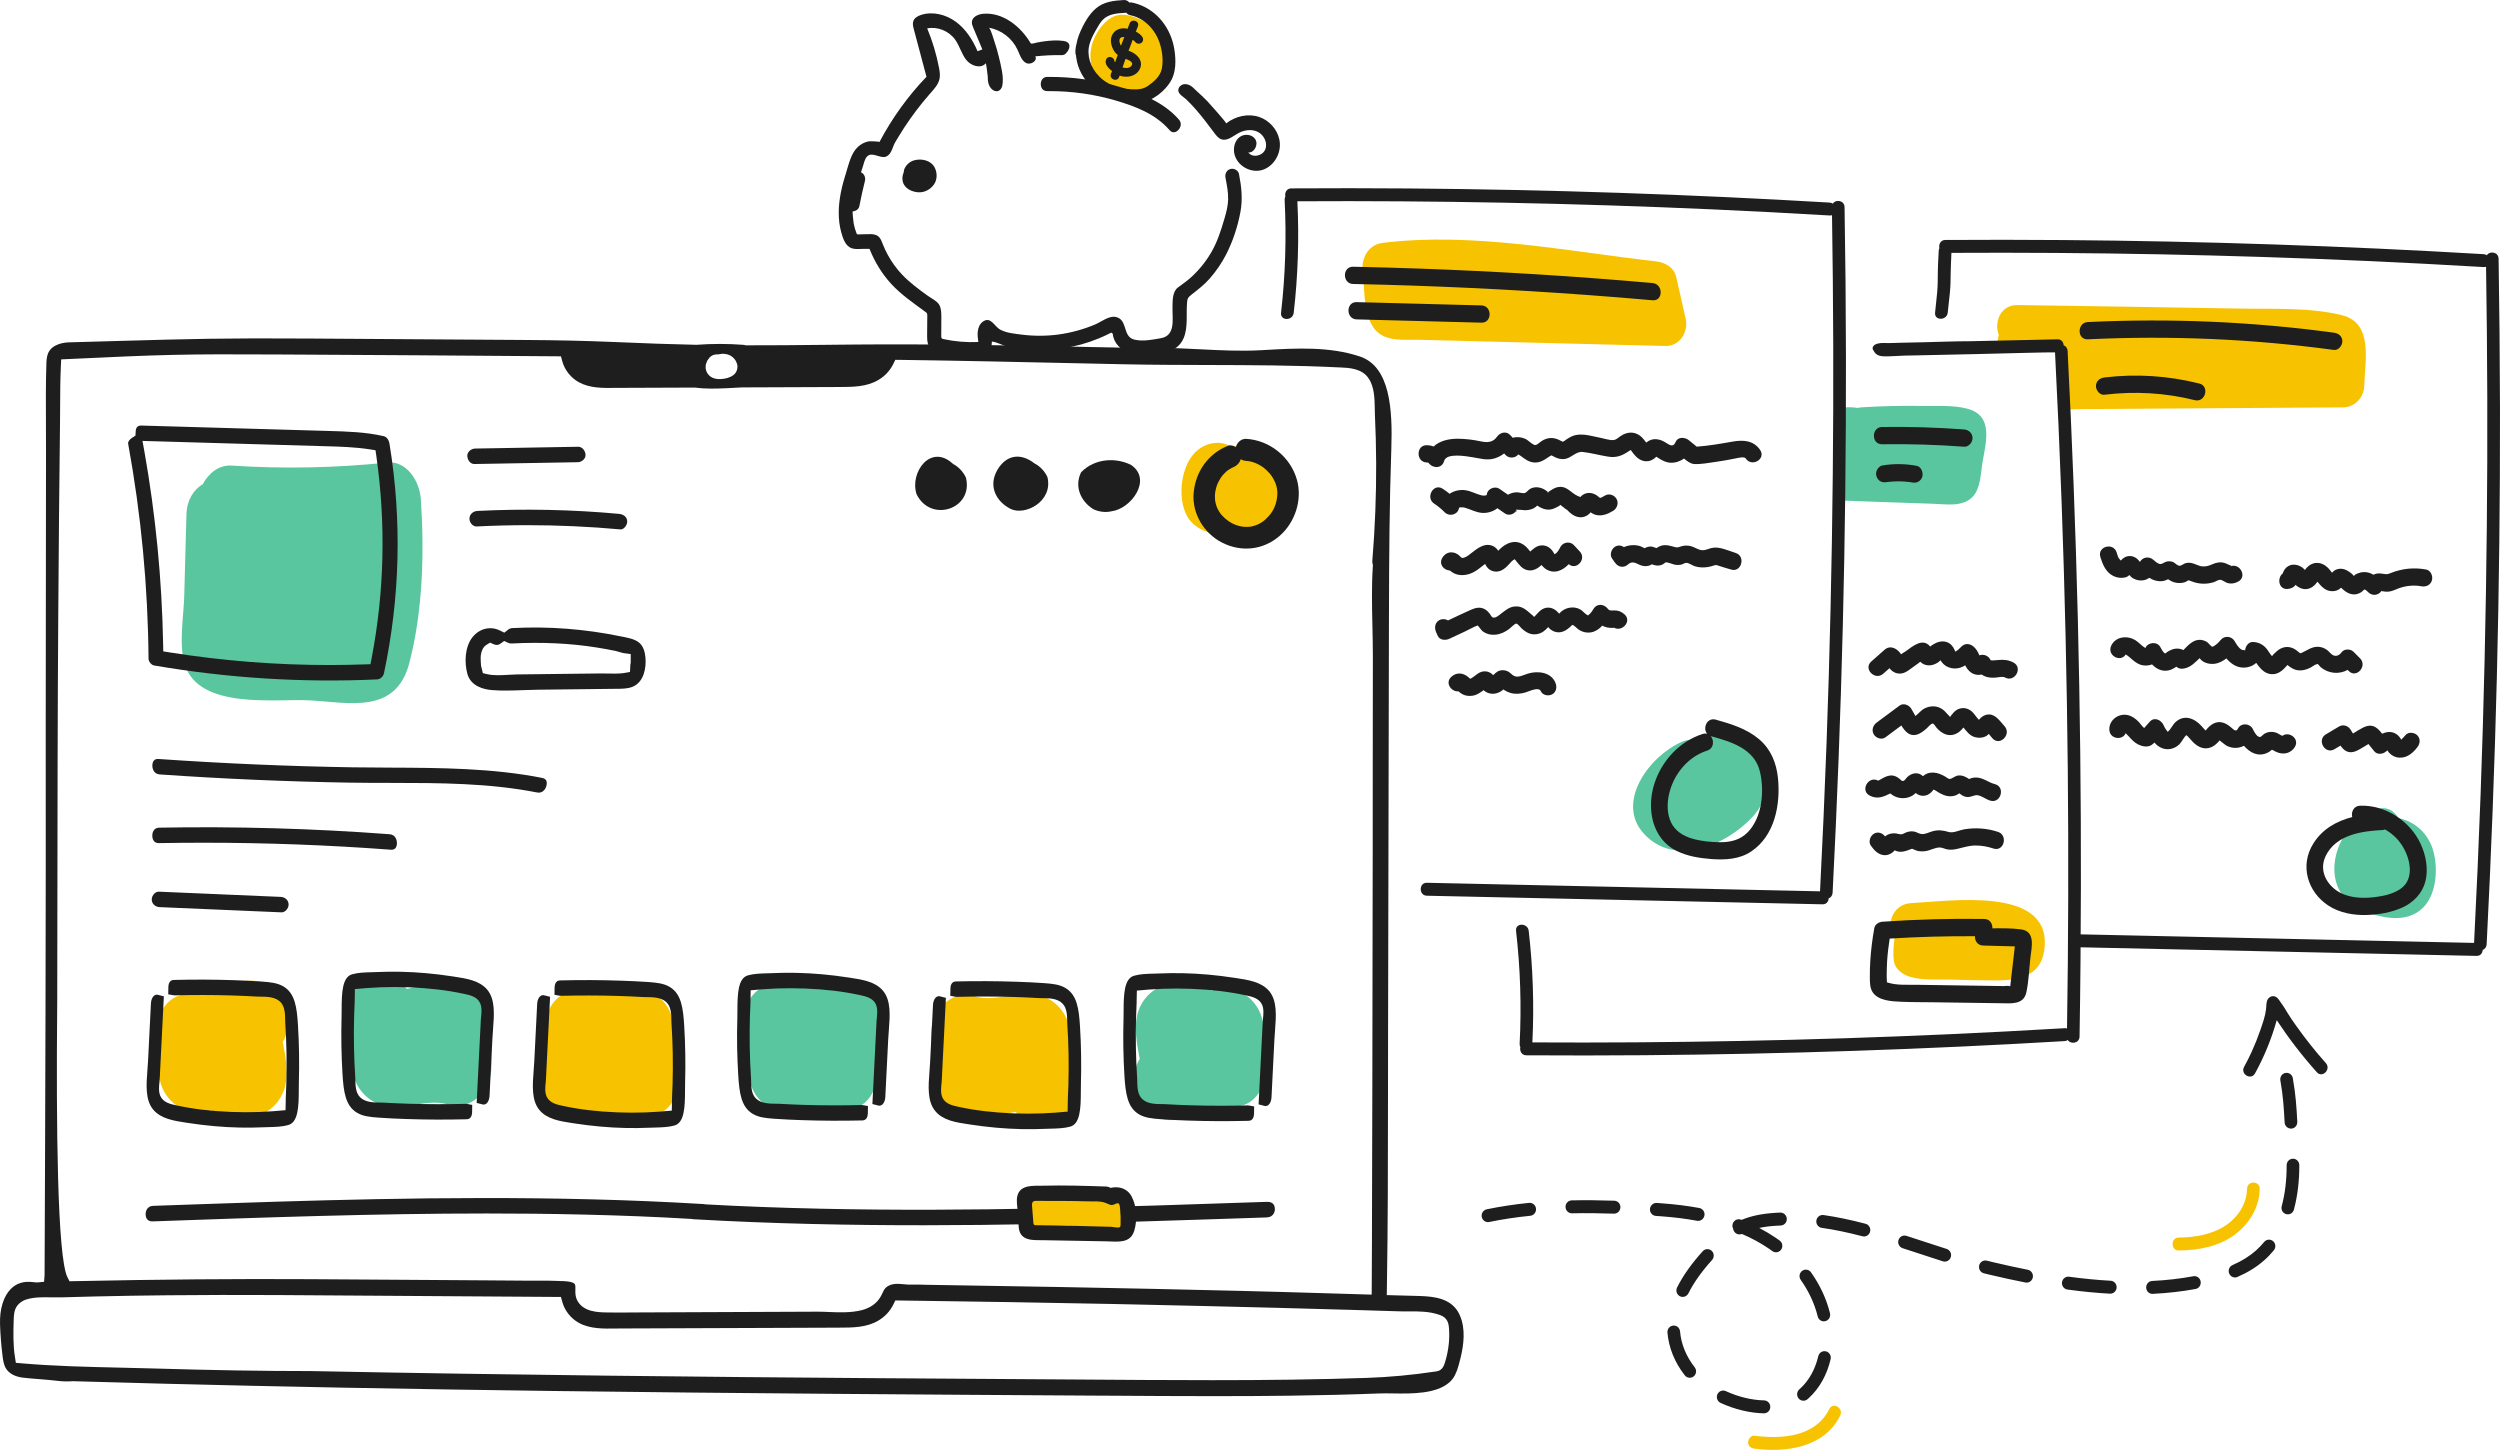 <svg width="496" height="288" viewBox="0 0 496 288" fill="none" xmlns="http://www.w3.org/2000/svg">
<path d="M229.918 15.752C229.8 16.018 229.566 16.138 229.331 16.164C229.264 16.241 229.214 16.326 229.139 16.412C228.477 17.105 227.581 17.542 226.676 17.859C225.964 18.099 225.227 18.227 224.49 18.27C224.481 18.27 224.473 18.27 224.465 18.27C224.071 18.244 223.669 18.202 223.242 18.159C222.479 18.073 221.767 17.91 221.072 17.671C220.151 17.345 219.288 16.874 218.5 16.266C218.216 16.044 217.948 15.804 217.696 15.547C216.088 13.329 215.946 10.186 217.085 7.643C217.847 5.947 219.062 4.235 220.771 3.361C222.689 2.385 224.825 3.207 226.659 4.055C227.614 4.492 228.519 5.057 229.256 5.759C229.926 6.684 230.445 7.763 230.764 8.945C231.049 9.998 231.191 11.043 231.191 12.027C231.141 12.31 231.065 12.593 230.982 12.884C231.174 14.023 230.387 14.768 229.918 15.752Z" fill="#F7C300"/>
<path d="M232.992 9.793C232.322 5.589 229.599 2.163 225.88 0.862C225.436 0.707 225.001 0.588 224.582 0.502C224.406 0.468 224.23 0.468 224.062 0.51C223.861 0.254 223.635 0.134 223.468 0.074C223.292 0.014 223.107 -0.012 222.94 0.005C220.93 0.125 219.003 0.339 217.445 1.658C216.163 2.745 215.016 4.535 214.052 6.976C213.935 7.276 213.835 7.592 213.742 7.935C213.726 7.995 213.717 8.055 213.726 8.115C213.684 8.252 213.642 8.38 213.608 8.517L213.675 8.534C213.667 8.543 213.65 8.56 213.642 8.577L213.608 8.569C213.6 8.594 213.592 8.629 213.592 8.654C213.592 8.663 213.583 8.68 213.583 8.697C213.575 8.723 213.558 8.757 213.55 8.791C213.449 9.211 213.382 9.639 213.357 10.076C213.357 10.093 213.357 10.136 213.357 10.153C213.357 10.196 213.357 10.239 213.366 10.256L213.374 10.632C213.382 10.744 213.416 10.838 213.474 10.924C213.474 10.966 213.483 11.009 213.483 11.06C213.5 11.206 213.516 11.36 213.541 11.506C213.835 13.587 214.857 15.565 216.457 17.115C217.286 17.8 218.224 18.331 219.12 18.845L219.263 18.93C220.594 19.701 222.144 19.975 223.602 20.163C223.669 20.198 223.744 20.223 223.811 20.232C223.953 20.241 224.088 20.249 224.222 20.258L224.682 20.283C224.791 20.283 224.9 20.292 225.017 20.292C225.176 20.3 225.344 20.3 225.512 20.3C226.383 20.3 227.287 20.206 228.167 19.795C229.985 18.947 231.677 17.346 232.481 15.728C233.21 14.246 233.385 12.259 232.992 9.793ZM228.82 6.077C229.474 6.967 229.951 7.978 230.244 9.082C230.512 10.093 230.655 11.078 230.655 12.02C230.655 12.611 230.604 13.167 230.496 13.681C230.177 15.188 228.812 16.301 227.815 17.003C226.969 17.603 226.022 17.817 224.54 17.723C224.523 17.723 224.506 17.714 224.49 17.714C224.121 17.689 223.744 17.654 223.342 17.611L223.292 17.603C222.555 17.517 221.884 17.372 221.239 17.141C220.377 16.841 219.556 16.395 218.819 15.822C218.559 15.616 218.299 15.394 218.065 15.145C216.314 13.381 215.577 10.958 216.147 8.817C216.406 7.866 216.85 6.984 217.437 5.948C217.822 5.263 218.257 4.484 218.827 3.893C219.958 2.745 221.642 2.634 223.275 2.54C223.292 2.54 223.308 2.54 223.325 2.531C223.367 2.523 223.409 2.523 223.451 2.514C223.652 2.788 223.928 2.96 224.272 3.028C226.039 3.379 227.656 4.458 228.82 6.077Z" fill="#1E1E1E"/>
<path d="M224.724 7.899C224.967 8.045 225.143 8.199 225.269 8.362C225.394 8.533 225.595 8.636 225.822 8.661C226.064 8.696 226.324 8.619 226.5 8.464C226.852 8.165 226.894 7.651 226.584 7.248C226.299 6.863 225.905 6.555 225.352 6.272C225.403 6.135 225.453 5.998 225.512 5.87C225.595 5.656 225.671 5.442 225.763 5.228C225.872 4.953 225.838 4.679 225.671 4.457C225.478 4.2 225.118 4.054 224.783 4.106C224.481 4.149 224.238 4.345 224.121 4.637C224.037 4.851 223.954 5.065 223.87 5.279C223.82 5.416 223.761 5.553 223.711 5.699C223.309 5.613 222.94 5.596 222.597 5.63C221.868 5.699 221.248 6.05 220.854 6.615C220.435 7.206 220.301 7.985 220.477 8.756C220.653 9.535 221.013 10.211 221.491 10.674C221.575 10.751 221.667 10.819 221.759 10.896C221.616 11.29 221.474 11.693 221.332 12.095L221.248 12.335C221.223 12.309 221.198 12.275 221.173 12.249L221.097 12.172C221.106 11.71 220.737 11.393 220.352 11.316C219.924 11.23 219.556 11.444 219.422 11.864C219.129 12.789 219.941 13.508 220.486 13.988C220.528 14.022 220.569 14.065 220.62 14.099C220.595 14.176 220.561 14.253 220.536 14.33C220.494 14.45 220.444 14.57 220.402 14.699C220.301 14.99 220.352 15.272 220.536 15.495C220.712 15.709 220.997 15.829 221.273 15.829C221.332 15.829 221.382 15.82 221.441 15.812C221.725 15.752 221.943 15.563 222.044 15.272C222.069 15.204 222.094 15.135 222.119 15.067L222.144 14.998C222.22 15.024 222.287 15.05 222.362 15.075C223.702 15.452 225.47 15.161 226.173 13.62C226.416 13.089 226.441 12.549 226.249 12.035C225.989 11.325 225.294 10.665 224.398 10.263C224.247 10.194 224.079 10.134 223.903 10.074C224.088 9.578 224.28 9.081 224.473 8.584C224.548 8.345 224.632 8.122 224.724 7.899ZM223.066 7.343C222.99 7.54 222.915 7.728 222.839 7.916C222.689 8.302 222.538 8.687 222.396 9.072C222.169 8.687 222.052 8.225 222.111 7.874C222.194 7.42 222.655 7.343 222.974 7.343C223.015 7.343 223.041 7.343 223.066 7.343ZM223.309 11.676L223.417 11.719C223.828 11.873 224.347 12.07 224.565 12.447C224.749 12.763 224.481 13.114 224.255 13.268C223.744 13.628 223.066 13.483 222.714 13.363C222.906 12.798 223.108 12.232 223.309 11.676Z" fill="#1E1E1E"/>
<path d="M390.345 81.091C387.472 80.321 383.92 80.586 380.972 80.535C377.11 80.466 373.257 80.578 369.396 80.809C369.111 80.826 368.843 80.869 368.591 80.929C367.335 80.749 366.095 80.732 364.914 80.989V99.289C371.129 99.52 377.336 99.751 383.552 99.948C386.056 100.025 389.34 100.642 391.342 98.595C392.959 96.942 392.959 93.971 393.31 91.839C393.972 87.831 395.622 82.504 390.345 81.091Z" fill="#59C69F"/>
<path d="M464.653 62.536C458.228 60.935 450.748 61.346 444.172 61.217C429.547 60.935 414.913 60.755 400.288 60.524C396.828 60.472 395.589 63.975 396.569 66.518C396.401 66.998 396.317 67.529 396.368 68.137C396.384 68.368 396.41 68.599 396.435 68.83H409.008V81.273C410.39 81.264 411.772 81.179 413.07 81.17C416.413 81.144 419.755 81.127 423.097 81.102C437.027 81.007 450.949 80.913 464.879 80.819C467.191 80.802 469 78.867 469.068 76.537C469.21 71.528 470.894 64.086 464.653 62.536Z" fill="#F7C300"/>
<path d="M334.44 63.237C333.82 60.488 333.2 57.748 332.572 54.999C332.119 53.013 330.335 52.062 328.534 51.856C310.776 49.827 292.188 46.008 274.321 48.183C272.269 48.431 271.004 49.878 270.543 51.514C270.368 52.002 270.292 52.567 270.342 53.209C270.351 53.321 270.359 53.432 270.368 53.535C270.812 57.577 270.217 64.633 274.472 66.671C276.541 67.665 279.163 67.356 281.383 67.416C284.708 67.502 288.025 67.579 291.351 67.665C304.368 67.99 317.385 68.315 330.402 68.641C333.217 68.726 335.034 65.875 334.44 63.237Z" fill="#F7C300"/>
<path d="M482.78 168.892C481.841 165.441 479.144 162.923 475.844 162.332C475.031 160.817 473.423 159.857 471.321 160.594C463.036 163.48 459.191 176.719 468.749 180.649C472.435 182.165 477.435 183.27 480.652 180.161C483.408 177.515 483.743 172.403 482.78 168.892Z" fill="#59C69F"/>
<path d="M379.263 179.169C375.25 179.357 374.103 183.827 375.87 186.233C375.661 187.74 375.535 189.239 375.761 190.763C375.987 192.236 377.478 193.332 378.802 193.752C381.34 194.565 384.406 194.274 387.061 194.36C390.068 194.454 393.075 194.506 396.083 194.514C401.15 194.531 405.347 193.367 405.682 187.595C406.394 175.777 386.676 178.817 379.263 179.169Z" fill="#F7C300"/>
<path d="M343.637 145.746C340.982 145.386 338.41 145.831 336.082 146.825C335.336 146.722 334.532 146.807 333.703 147.167C327.102 150.053 320.493 159.242 326.139 165.399C332.371 172.198 342.582 167.591 347.683 162.093C352.508 156.869 352.784 146.979 343.637 145.746Z" fill="#59C69F"/>
<path d="M253.54 94.135C252.049 91.317 249.075 89.665 246.168 88.791C245.331 88.543 244.426 88.355 243.513 88.269C243.438 88.235 243.362 88.192 243.278 88.158C241.72 87.575 239.945 87.875 238.512 88.68C236.996 89.536 235.974 90.966 235.321 92.576C234.19 95.385 234.022 99.05 235.245 101.842C236.686 105.122 240.363 106.158 243.605 106.261C246.738 106.363 250.658 105.481 252.853 103.015C255.022 100.566 255.022 96.944 253.54 94.135Z" fill="#F7C300"/>
<path d="M290.003 261.976C289.802 261.291 289.542 260.691 289.224 260.177C287.657 257.668 284.734 257.232 281.802 257.129L275.134 256.949L275.159 255.528C275.361 243.128 275.369 230.514 275.377 218.311C275.377 213.798 275.386 209.285 275.394 204.772C275.469 178.123 275.52 151.474 275.562 124.833L275.57 122.17C275.595 109.864 275.679 99.537 276.039 89.081C276.307 81.126 275.779 72.716 269.782 70.721C263.767 68.717 257.25 69.085 250.951 69.436L250.256 69.479C246.152 69.71 242.072 69.496 238.135 69.299C235.337 69.154 232.448 69.008 229.6 69.025C225.118 69.043 220.553 68.94 216.147 68.846C214.262 68.803 212.386 68.76 210.501 68.726L209.236 68.692C197.735 68.477 186.477 68.298 175.412 68.323C171.433 68.332 167.454 68.375 163.475 68.418L162.629 68.426C158.031 68.477 153.005 68.52 147.912 68.512C147.794 68.469 147.677 68.426 147.543 68.418C144.419 68.178 141.294 68.178 138.17 68.409C133.127 68.306 128.202 68.126 121.609 67.844C116.056 67.612 110.309 67.484 104.035 67.45L61.592 67.167C44.629 67.047 37.325 67.253 24.065 67.63L13.695 67.921C12.907 67.938 10.302 68.161 9.515 70.156C9.238 70.85 9.213 71.663 9.196 72.391C9.071 76.227 9.096 80.192 9.113 83.695V84.345C9.121 86.195 9.129 88.036 9.129 89.877L9.071 143.159C9.121 181.968 8.987 220.315 8.845 252.71C8.845 252.796 8.845 252.976 8.836 253.104L8.744 254.303L7.571 254.423C7.27 254.449 6.943 254.414 6.541 254.371C4.723 254.14 3.274 254.594 2.16 255.707C0.694 257.172 -0.085 259.724 0.007 262.712C0.074 264.767 0.234 266.831 0.485 268.861C0.585 269.768 0.719 270.702 1.163 271.473C1.775 272.5 3.015 273.168 4.648 273.339C5.703 273.459 6.75 273.545 7.806 273.622C9.062 273.725 10.26 273.819 11.458 273.965C12.438 274.084 13.435 274.11 14.432 274.033L14.515 274.024L14.851 274.042C20.773 274.213 26.72 274.376 32.667 274.53C44.244 274.821 55.921 275.086 68.36 275.318C83.153 275.592 96.421 275.797 110.125 275.977C146.471 276.448 184.015 276.688 217.135 276.893L220.829 276.91C226.936 276.953 233.855 276.996 240.841 276.996C246.319 276.996 251.194 276.97 255.743 276.91C262.218 276.825 268.039 276.679 273.526 276.465C274.414 276.431 275.377 276.439 276.408 276.456C280.009 276.516 284.943 276.585 287.573 274.247C287.791 274.05 288.001 273.819 288.185 273.588C288.897 272.663 289.266 271.387 289.55 270.274C290.195 267.902 290.807 264.793 290.003 261.976ZM140.197 71.868C140.256 71.731 140.297 71.594 140.373 71.475C140.507 71.278 140.649 71.089 140.8 70.909C141.051 70.653 141.353 70.473 141.696 70.379C141.872 70.353 142.056 70.327 142.232 70.301C142.308 70.301 142.383 70.31 142.467 70.319C142.718 70.259 142.978 70.233 143.229 70.199C143.321 70.19 143.422 70.181 143.514 70.19C143.732 70.199 143.95 70.242 144.167 70.276C144.209 70.284 144.251 70.293 144.301 70.301C144.544 70.37 144.796 70.473 145.013 70.61C145.223 70.747 145.432 70.901 145.6 71.089C145.717 71.235 145.885 71.423 145.985 71.612C146.086 71.8 146.161 72.014 146.236 72.22C146.337 72.588 146.337 72.956 146.236 73.316C146.144 73.667 145.968 73.966 145.717 74.232C145.508 74.412 145.323 74.575 145.08 74.686C144.812 74.806 144.544 74.934 144.259 75.011C143.849 75.123 143.422 75.174 142.995 75.208C142.593 75.243 142.174 75.2 141.788 75.097C140.976 74.883 140.297 74.258 140.071 73.418C140.013 73.213 139.979 72.982 139.996 72.768C140.013 72.305 140.046 72.228 140.197 71.868ZM11.341 200.405C11.349 199.386 11.357 198.667 11.357 198.281L11.383 180.512C11.408 161.364 11.425 141.566 11.559 122.05C11.651 107.929 11.768 95.563 11.902 84.26C11.91 83.575 11.919 82.898 11.919 82.213L11.927 80.74C11.935 78.043 11.952 75.337 12.078 72.605L12.136 71.303L13.41 71.243C32.349 70.344 36.311 70.224 55.058 70.327C73.394 70.421 91.722 70.541 110.05 70.687L111.289 70.695L111.574 71.731C112.043 73.436 113.275 74.969 114.858 75.842C117.044 77.041 119.666 76.998 122.196 76.955L137.818 76.895C138.865 77.024 139.912 77.101 140.984 77.101C143.062 77.101 145.139 76.981 147.216 76.861L166.39 76.784C169.247 76.775 171.944 76.767 174.281 75.379C175.563 74.626 176.585 73.521 177.238 72.194L177.632 71.389L178.511 71.397C190.431 71.56 202.552 71.826 214.27 72.083L222.957 72.271C228.452 72.391 234.064 72.399 239.492 72.417C248.112 72.442 257.016 72.459 265.744 72.896L266.021 72.905C267.612 72.973 270.276 73.102 271.532 75.08C272.688 76.733 272.722 79.156 272.755 81.108C272.764 81.511 272.764 81.888 272.781 82.222C272.931 85.45 273.015 88.713 273.032 91.907C273.057 98.21 272.806 104.718 272.27 111.269C272.253 111.483 272.27 111.671 272.32 111.868L272.387 112.108L272.37 112.356C272.11 116.261 272.203 120.277 272.286 124.165C272.328 126.143 272.378 128.19 272.378 130.211C272.362 137.284 272.353 144.358 272.353 151.431V153.178C272.353 158.419 272.353 163.659 272.345 168.9L272.32 184.332C272.295 204.909 272.261 225.487 272.194 246.056L272.186 248.06C272.177 250.501 272.177 252.95 272.152 255.391L272.136 256.855L264.211 256.615C258.18 256.435 252.158 256.255 246.135 256.11C234.5 255.827 222.505 255.57 210.468 255.348C204.822 255.253 199.168 255.151 193.522 255.065L183.746 254.902C182.75 254.868 181.803 254.834 180.898 254.868C180.329 254.894 179.776 254.842 179.206 254.783C178.62 254.731 177.992 254.68 177.414 254.748C176.585 254.851 175.889 255.219 175.487 255.776C175.362 255.956 175.219 256.247 175.052 256.607C174.934 256.855 174.834 257.077 174.675 257.326C173.954 258.576 172.631 259.518 170.964 259.938C168.819 260.477 166.558 260.383 164.372 260.297C163.417 260.246 162.604 260.229 161.892 260.237L125.546 260.392C123.771 260.409 121.802 260.434 119.926 260.383C118.736 260.349 117.488 260.246 116.366 259.724C115.176 259.167 114.389 258.182 114.205 257.009C114.138 256.666 114.146 256.315 114.154 255.973C114.171 255.502 114.188 254.971 114.02 254.748C113.593 254.183 111.725 254.157 111.114 254.157L110.485 254.132C109.279 254.072 108.065 254.08 106.9 254.089H105.996C105.702 254.089 105.401 254.089 105.099 254.089L96.195 254.02C90.248 253.986 84.309 253.943 78.353 253.9L61.583 253.789C46.933 253.704 31.578 253.832 14.658 254.183L13.787 254.2L13.385 253.412C11.341 249.405 11.148 222.37 11.341 200.405ZM287.448 266.531C287.314 267.893 287.037 269.229 286.619 270.505C286.468 270.95 286.258 271.438 285.814 271.755C285.53 271.986 285.136 272.072 284.751 272.115C280.051 272.817 275.578 273.228 271.13 273.374C266.733 273.528 261.992 273.639 256.203 273.725C250.951 273.802 245.682 273.827 240.514 273.827C235.941 273.827 231.434 273.81 227.078 273.785C208.742 273.673 190.414 273.553 172.07 273.416C142.098 273.194 102.461 272.826 61.667 272.021H61.642C52.16 272.021 41.865 271.849 30.205 271.498C28.035 271.438 25.857 271.387 23.679 271.336C17.313 271.19 10.763 271.044 4.237 270.479L3.149 270.385L2.973 269.28C2.571 266.797 2.646 264.245 2.721 261.779C2.755 261.034 2.788 260.297 3.073 259.647C3.475 258.747 4.321 258.062 5.393 257.763C6.918 257.326 8.635 257.36 10.285 257.394C10.939 257.403 11.584 257.411 12.204 257.394C14.499 257.326 16.744 257.266 18.972 257.215C23.746 257.103 28.521 257.026 33.162 256.983C40.257 256.915 47.62 256.898 55.058 256.94C73.386 257.052 91.722 257.172 110.05 257.309L111.289 257.317L111.574 258.353C112.052 260.058 113.275 261.59 114.858 262.464C117.044 263.671 119.792 263.62 122.229 263.577C122.615 263.569 123.025 263.569 123.419 263.569L166.399 263.406C169.255 263.397 171.952 263.389 174.281 261.993C175.571 261.231 176.593 260.135 177.238 258.816L177.632 258.011L178.511 258.019C193.606 258.216 206.933 258.439 220.444 258.705L225.587 258.816C234.667 259.021 243.764 259.218 252.853 259.458C258.306 259.595 263.767 259.749 269.229 259.912L277.396 260.16C278.041 260.195 278.652 260.186 279.323 260.177H279.49C281.425 260.169 283.536 260.16 285.53 260.845C285.99 261 286.518 261.231 286.903 261.719C287.339 262.258 287.439 262.918 287.481 263.56C287.557 264.528 287.54 265.53 287.448 266.531Z" fill="#1E1E1E"/>
<path d="M83.496 99.032C83.253 95.41 80.648 91.385 76.879 91.771C66.559 92.841 56.264 93.047 45.919 92.37C43.498 92.216 41.396 93.843 40.24 96.052C38.431 97.149 37.074 99.152 36.99 102.081C36.847 107.45 36.697 112.828 36.554 118.197C36.445 122.231 35.423 127.994 36.672 131.882C39.545 140.839 54.597 138.604 61.257 138.946C69.147 139.349 78.512 141.849 81.201 131.565C83.907 121.22 84.2 109.668 83.496 99.032Z" fill="#59C69F"/>
<path d="M56.331 206.315C56.373 206.22 56.415 206.135 56.457 206.041C58.007 202.752 57.102 199.567 55.016 196.929C52.369 193.581 48.156 194.523 44.747 195.336C41.765 196.047 38.774 196.749 35.792 197.46C32.927 198.137 30.733 201.87 30.951 204.944C31.177 208.122 30.976 211.855 31.872 214.912C32.534 217.156 33.991 218.843 35.901 219.879C37.618 220.812 39.453 220.967 41.304 220.427C41.346 220.419 41.572 220.35 41.823 220.273C43.155 220.83 44.478 221.463 45.886 221.737C50.074 222.551 54.865 220.744 56.39 216.111C57.328 213.251 56.691 209.808 56.097 206.691C56.172 206.563 56.264 206.452 56.331 206.315Z" fill="#F7C300"/>
<path d="M90.599 195.507C87.869 195.644 85.129 195.772 82.399 195.909C81.812 195.935 81.276 196.055 80.757 196.218C76.778 192.039 68.335 193.974 68.82 201.604C69.197 207.384 68.452 215.237 73.964 218.474C78.881 221.36 83.965 217.626 88.949 219.15C93.439 220.529 97.56 216.222 97.493 211.52C97.46 209.568 97.493 207.59 97.225 205.723C98.591 201.201 96.304 195.224 90.599 195.507Z" fill="#59C69F"/>
<path d="M134.602 210.758C134.124 205.363 134.317 198.461 128.336 196.706C124.223 195.498 118.896 196.474 114.666 196.56C109.238 196.663 107.319 202.221 108.626 206.571C107.495 207.521 106.624 208.849 106.256 210.596C105.468 214.278 107.721 219.125 111.474 219.69C116.115 220.383 120.747 221.18 125.396 221.771C128.688 222.19 132.147 221.308 133.823 217.883C134.954 215.562 134.82 213.25 134.602 210.758Z" fill="#F7C300"/>
<path d="M225.88 210.476C225.838 210.571 225.796 210.656 225.754 210.75C224.205 214.039 225.109 217.224 227.195 219.862C229.842 223.21 234.056 222.268 237.465 221.455C240.447 220.744 243.437 220.042 246.419 219.331C249.284 218.654 251.479 214.921 251.261 211.846C251.035 208.669 251.236 204.936 250.34 201.879C249.678 199.635 248.22 197.948 246.31 196.912C244.593 195.978 242.759 195.824 240.908 196.364C240.866 196.372 240.64 196.441 240.388 196.518C239.056 195.961 237.733 195.328 236.326 195.054C232.137 194.24 227.346 196.047 225.821 200.68C224.883 203.54 225.52 206.982 226.115 210.1C226.039 210.228 225.947 210.339 225.88 210.476Z" fill="#59C69F"/>
<path d="M191.612 221.284C194.343 221.147 197.082 221.018 199.813 220.881C200.399 220.856 200.935 220.736 201.454 220.573C205.433 224.752 213.877 222.817 213.391 215.187C213.014 209.406 213.76 201.554 208.248 198.317C203.331 195.431 198.246 199.165 193.262 197.64C188.772 196.262 184.651 200.569 184.718 205.27C184.752 207.223 184.718 209.201 184.986 211.068C183.621 215.589 185.916 221.566 191.612 221.284Z" fill="#F7C300"/>
<path d="M147.618 206.032C148.096 211.427 147.903 218.329 153.884 220.084C157.997 221.292 163.324 220.316 167.554 220.23C172.982 220.127 174.901 214.57 173.594 210.219C174.725 209.269 175.596 207.942 175.964 206.195C176.752 202.512 174.499 197.665 170.746 197.1C166.105 196.407 161.473 195.61 156.824 195.019C153.532 194.6 150.073 195.482 148.397 198.907C147.258 201.228 147.392 203.54 147.618 206.032Z" fill="#59C69F"/>
<path d="M30.548 132.026C45.199 134.544 60.092 135.477 74.835 134.792C75.438 134.766 76.041 134.227 76.175 133.593C79.375 118.504 79.752 103.21 77.289 88.13C77.138 87.214 76.736 86.674 76.1 86.529C72.573 85.715 68.82 85.604 65.193 85.501L28.06 84.431C28.035 84.431 28.002 84.431 27.968 84.431C27.642 84.431 26.98 84.508 26.921 85.561L26.879 86.426L26.167 86.888C25.74 87.162 25.355 87.633 25.422 88.019C27.993 102.063 29.359 116.423 29.468 130.707C29.468 131.238 30.046 131.94 30.548 132.026ZM28.27 87.479L64.641 88.532C67.48 88.61 70.412 88.695 73.31 89.141L74.5 89.329L74.676 90.553C76.569 103.921 76.259 117.348 73.754 130.476L73.503 131.778L72.213 131.82C69.918 131.898 67.623 131.94 65.336 131.94C54.739 131.94 44.143 131.11 33.74 129.448L32.391 129.234L32.366 127.838C32.131 114.993 30.875 102.097 28.638 89.509L28.27 87.479Z" fill="#1E1E1E"/>
<path d="M94.16 92.061L114.665 91.701C115.067 91.693 115.503 91.487 115.804 91.162C115.98 90.965 116.19 90.656 116.173 90.245C116.14 89.458 115.528 88.618 114.724 88.635L94.218 88.995C93.816 89.004 93.38 89.209 93.079 89.535C92.903 89.732 92.694 90.04 92.71 90.451C92.744 91.239 93.288 92.095 94.16 92.061Z" fill="#1E1E1E"/>
<path d="M93.138 102.92C93.138 103.323 93.339 103.768 93.657 104.076C93.816 104.222 94.126 104.461 94.528 104.453C97.896 104.282 101.28 104.196 104.664 104.196C110.829 104.196 117.002 104.479 123.109 105.035C123.41 105.069 123.72 104.847 123.863 104.71C124.206 104.384 124.441 103.896 124.441 103.494C124.441 102.466 123.57 102.021 122.824 101.952C113.501 101.096 104.036 100.899 94.696 101.37C93.942 101.421 93.138 101.969 93.138 102.92Z" fill="#1E1E1E"/>
<path d="M97.535 136.908C99.546 137.079 101.69 137.002 103.767 136.925C104.739 136.891 105.711 136.857 106.674 136.84L122.12 136.66C123.385 136.66 124.583 136.651 125.563 136.232C127.691 135.307 128.252 132.635 128.059 130.443C127.95 129.184 127.573 128.233 126.937 127.625C126.133 126.855 124.876 126.598 123.553 126.332L123.159 126.255C116.072 124.791 108.852 124.234 101.682 124.611C101.346 124.628 101.078 124.722 100.844 124.902L100.056 125.519L99.16 125.082C98.549 124.782 97.904 124.637 97.267 124.637C95.935 124.637 94.629 125.271 93.715 126.452C92.183 128.422 92.124 131.522 92.735 133.723C93.431 136.189 96.044 136.78 97.535 136.908ZM95.466 129.629C95.533 129.33 95.743 128.405 96.513 127.934L97.225 127.497L97.987 127.831C98.457 128.036 98.884 128.002 99.277 127.711L100.031 127.172L100.869 127.557C101.053 127.643 101.271 127.677 101.514 127.668C107.461 127.36 113.149 127.625 118.401 128.465C119.649 128.662 120.906 128.893 122.145 129.15C122.355 129.193 122.623 129.278 122.924 129.364C123.192 129.449 123.527 129.552 123.72 129.578L125.136 129.766V131.556L125.069 131.727C125.06 131.779 125.06 131.839 125.06 131.89L124.993 133.312L123.603 133.56C122.589 133.671 121.576 133.645 120.604 133.628C120.152 133.62 119.691 133.611 119.255 133.611L102.528 133.808C102.067 133.817 101.539 133.842 100.986 133.877C100.249 133.92 99.504 133.962 98.792 133.962C98.055 133.962 97.359 133.911 96.739 133.774L95.801 133.551L95.433 132.061L95.382 131.188C95.357 130.768 95.332 130.212 95.466 129.629Z" fill="#1E1E1E"/>
<path d="M107.989 156.733C108.408 156.236 108.592 155.491 108.416 154.968C108.341 154.754 108.173 154.455 107.562 154.335C97.678 152.391 87.391 152.339 77.448 152.297C74.994 152.288 72.54 152.271 70.085 152.237C57.386 152.031 44.395 151.483 31.478 150.584C31.436 150.584 31.386 150.575 31.344 150.575C30.657 150.575 30.288 150.978 30.23 151.766C30.188 152.382 30.439 153.564 31.696 153.65C44.311 154.523 56.984 155.071 69.373 155.277C72.112 155.32 74.852 155.328 77.599 155.328C87.123 155.337 96.966 155.345 106.523 157.221C107.11 157.358 107.604 157.186 107.989 156.733Z" fill="#1E1E1E"/>
<path d="M78.747 167.428C78.789 166.803 78.546 165.604 77.281 165.51C62.145 164.371 46.782 163.934 31.604 164.208C31.051 164.217 30.666 164.44 30.431 164.876C30.13 165.424 30.138 166.204 30.439 166.718C30.666 167.103 31.026 167.291 31.545 167.274C34.502 167.223 37.459 167.197 40.433 167.197C52.796 167.197 65.236 167.659 77.524 168.584C78.269 168.644 78.68 168.25 78.747 167.428Z" fill="#1E1E1E"/>
<path d="M55.854 181.01C56.256 181.036 56.591 180.77 56.75 180.616C57.069 180.299 57.261 179.879 57.261 179.477C57.261 178.526 56.465 177.978 55.72 177.944L31.512 176.908C31.495 176.908 31.487 176.908 31.47 176.908C31.076 176.908 30.766 177.148 30.616 177.302C30.297 177.619 30.105 178.038 30.105 178.441C30.105 179.391 30.9 179.939 31.646 179.974L55.854 181.01Z" fill="#1E1E1E"/>
<path d="M36.99 222.747L37.4 222.807C40.818 223.33 44.219 223.638 47.511 223.707C49.06 223.741 50.635 223.724 52.193 223.655C52.553 223.638 52.922 223.63 53.29 223.621C54.639 223.587 56.038 223.544 57.194 223.21C59.12 222.653 59.28 219.725 59.28 216.231C59.28 215.683 59.28 215.152 59.296 214.672C59.405 210.93 59.347 207.154 59.12 203.429C58.903 199.883 58.551 197.066 56.205 195.696C55.033 195.011 53.667 194.865 51.992 194.745C50.157 194.617 48.281 194.54 46.531 194.471C42.619 194.334 38.564 194.317 34.468 194.42C33.53 194.446 33.413 195.405 33.404 195.816L33.379 197.271L34.359 197.451C34.46 197.468 34.552 197.477 34.636 197.477C38.422 197.383 42.166 197.391 45.777 197.494C47.544 197.545 49.303 197.623 51.071 197.725C51.213 197.734 51.397 197.734 51.607 197.734C52.88 197.742 54.614 197.751 55.644 198.804C56.532 199.712 56.557 201.168 56.574 202.341C56.574 202.529 56.582 202.701 56.591 202.838C56.725 204.85 56.809 206.897 56.842 208.909C56.876 210.921 56.867 212.968 56.809 214.989C56.783 215.897 56.75 216.813 56.7 217.721C56.691 217.841 56.691 218.003 56.691 218.175C56.691 218.354 56.691 218.56 56.683 218.757L56.649 220.256L54.27 220.461C53.366 220.53 52.461 220.581 51.556 220.615C49.663 220.684 47.745 220.684 45.844 220.607C41.865 220.444 38.355 220.033 35.113 219.331L34.954 219.296C33.941 219.082 32.399 218.766 31.821 217.464C31.436 216.599 31.545 215.546 31.637 214.698C31.654 214.518 31.679 214.355 31.679 214.218L32.508 197.674L31.377 197.383C31.227 197.349 31.16 197.34 31.151 197.34C31.151 197.34 31.151 197.34 31.143 197.34C30.062 197.383 29.953 198.898 29.945 199.07L29.375 210.425C29.342 211.024 29.3 211.641 29.25 212.266C29.023 215.203 28.789 218.235 30.406 220.161C31.947 221.977 34.51 222.371 36.99 222.747Z" fill="#1E1E1E"/>
<path d="M123.159 194.566C119.247 194.429 115.193 194.412 111.097 194.514C110.159 194.54 110.041 195.499 110.033 195.91L110.008 197.366L110.988 197.546C111.088 197.563 111.172 197.571 111.264 197.571C115.051 197.477 118.795 197.486 122.405 197.589C124.173 197.64 125.932 197.717 127.699 197.82C127.841 197.828 128.034 197.828 128.235 197.828C129.508 197.837 131.242 197.845 132.273 198.899C133.161 199.806 133.186 201.262 133.202 202.435C133.202 202.624 133.211 202.795 133.219 202.932C133.353 204.936 133.437 206.983 133.471 209.004C133.504 211.025 133.496 213.071 133.437 215.084C133.412 215.991 133.378 216.908 133.328 217.815C133.32 217.935 133.32 218.098 133.32 218.278L133.286 220.341L130.899 220.547C129.994 220.616 129.09 220.667 128.185 220.701C126.283 220.77 124.365 220.77 122.472 220.693C118.493 220.538 114.984 220.119 111.742 219.417L111.574 219.382C110.561 219.168 109.028 218.851 108.45 217.55C108.065 216.685 108.173 215.632 108.266 214.784C108.282 214.604 108.307 214.441 108.307 214.304L109.137 197.768L108.006 197.477C107.863 197.443 107.796 197.434 107.78 197.434C107.78 197.434 107.78 197.434 107.771 197.434C106.691 197.477 106.582 198.993 106.574 199.164L106.004 210.519C105.97 211.119 105.929 211.727 105.878 212.36C105.652 215.298 105.418 218.329 107.043 220.256C108.567 222.063 111.13 222.457 113.61 222.833L114.02 222.893C117.429 223.416 120.83 223.724 124.131 223.793C125.672 223.827 127.247 223.81 128.813 223.741C129.173 223.724 129.542 223.715 129.919 223.707C131.268 223.673 132.666 223.63 133.822 223.296C135.749 222.739 135.908 219.811 135.908 216.317C135.908 215.769 135.908 215.238 135.925 214.758C136.034 211.016 135.975 207.239 135.749 203.514C135.531 199.978 135.179 197.16 132.834 195.782C131.67 195.097 130.237 194.951 128.621 194.831C126.778 194.703 124.901 194.626 123.159 194.566Z" fill="#1E1E1E"/>
<path d="M67.949 213.054C68.167 216.59 68.519 219.416 70.864 220.786C72.029 221.472 73.403 221.617 75.078 221.737C76.937 221.874 78.805 221.951 80.539 222.011C84.46 222.148 88.514 222.165 92.602 222.062C93.54 222.037 93.657 221.078 93.665 220.667L93.691 219.211L92.71 219.031C92.61 219.014 92.518 219.005 92.434 219.005C88.639 219.099 84.895 219.091 81.293 218.988C79.526 218.937 77.767 218.86 75.999 218.757C75.857 218.748 75.673 218.748 75.463 218.748C74.19 218.74 72.456 218.731 71.426 217.678C70.538 216.77 70.521 215.314 70.496 214.141C70.496 213.953 70.487 213.782 70.479 213.645C70.345 211.641 70.261 209.594 70.228 207.573C70.194 205.578 70.203 203.531 70.261 201.493C70.287 200.585 70.32 199.669 70.37 198.761C70.379 198.642 70.379 198.479 70.379 198.29L70.412 196.235L71.87 196.107C72.247 196.073 72.523 196.047 72.799 196.03C73.704 195.961 74.609 195.91 75.513 195.876C77.398 195.807 79.325 195.807 81.226 195.884C85.205 196.047 88.715 196.458 91.957 197.16L92.124 197.194C93.138 197.408 94.679 197.725 95.257 199.027C95.642 199.9 95.533 200.945 95.441 201.793C95.424 201.973 95.399 202.135 95.399 202.272L94.57 218.817L95.701 219.108C95.86 219.151 95.935 219.151 95.935 219.151C97.008 219.108 97.117 217.592 97.125 217.421L97.695 206.066C97.728 205.467 97.77 204.85 97.82 204.225C98.046 201.288 98.281 198.256 96.656 196.338C95.123 194.531 92.56 194.137 90.08 193.76L89.67 193.7C86.26 193.178 82.86 192.87 79.559 192.801C79.048 192.793 78.537 192.784 78.026 192.784C76.979 192.784 75.924 192.81 74.877 192.853C74.517 192.87 74.148 192.878 73.771 192.887C72.422 192.921 71.024 192.964 69.868 193.298C67.941 193.855 67.782 196.783 67.782 200.277C67.782 200.825 67.782 201.356 67.765 201.836C67.665 205.527 67.723 209.312 67.949 213.054Z" fill="#1E1E1E"/>
<path d="M245.222 194.043L244.812 193.983C241.402 193.461 238.002 193.152 234.701 193.084C233.16 193.05 231.585 193.067 230.019 193.135C229.659 193.152 229.29 193.161 228.913 193.169C227.564 193.204 226.166 193.246 225.01 193.58C223.083 194.137 222.924 197.066 222.924 200.56C222.924 201.108 222.924 201.639 222.907 202.118C222.798 205.86 222.857 209.637 223.083 213.362C223.301 216.907 223.653 219.724 225.998 221.095C227.162 221.78 228.595 221.925 230.211 222.045C232.063 222.182 233.931 222.251 235.673 222.319C239.585 222.456 243.639 222.473 247.735 222.371C248.673 222.345 248.791 221.386 248.799 220.975L248.824 219.519L247.844 219.339C247.743 219.322 247.651 219.313 247.568 219.313C243.781 219.408 240.037 219.399 236.427 219.296C234.659 219.245 232.9 219.168 231.133 219.065C230.99 219.057 230.798 219.057 230.597 219.057C229.324 219.048 227.59 219.039 226.559 217.986C225.671 217.078 225.646 215.623 225.629 214.449C225.629 214.261 225.621 214.09 225.613 213.953C225.479 211.94 225.395 209.894 225.361 207.881C225.328 205.869 225.336 203.822 225.395 201.801C225.42 200.885 225.454 199.977 225.504 199.07C225.512 198.95 225.512 198.787 225.512 198.616C225.512 198.436 225.512 198.23 225.521 198.033L225.554 196.535L227.933 196.329C228.838 196.261 229.742 196.209 230.647 196.175C232.548 196.107 234.467 196.107 236.36 196.184C240.339 196.338 243.848 196.757 247.09 197.46L247.258 197.494C248.271 197.708 249.812 198.025 250.39 199.326C250.776 200.191 250.667 201.245 250.575 202.092C250.558 202.272 250.533 202.435 250.533 202.572L249.704 219.108L250.834 219.399C251.002 219.442 251.052 219.442 251.069 219.442C252.15 219.399 252.258 217.883 252.267 217.712L252.836 206.357C252.87 205.758 252.912 205.141 252.962 204.516C253.188 201.579 253.423 198.547 251.798 196.62C250.265 194.814 247.702 194.42 245.222 194.043Z" fill="#1E1E1E"/>
<path d="M146.463 213.276C146.68 216.813 147.032 219.639 149.378 221.009C150.542 221.694 151.916 221.84 153.591 221.96C155.451 222.097 157.319 222.174 159.053 222.234C162.964 222.371 167.019 222.388 171.115 222.294C172.053 222.268 172.17 221.309 172.179 220.898L172.204 219.442L171.224 219.262C171.123 219.245 171.031 219.237 170.956 219.237C167.161 219.331 163.417 219.322 159.815 219.219C158.056 219.168 156.288 219.091 154.521 218.988C154.37 218.98 154.186 218.98 153.976 218.98C152.703 218.971 150.969 218.963 149.947 217.909C149.059 217.001 149.034 215.546 149.018 214.373C149.018 214.184 149.009 214.013 149.001 213.876C148.867 211.872 148.783 209.825 148.749 207.804C148.716 205.783 148.724 203.737 148.783 201.724C148.808 200.817 148.842 199.9 148.892 198.993C148.9 198.873 148.9 198.71 148.9 198.53L148.934 196.475L150.391 196.347C150.768 196.312 151.045 196.287 151.321 196.27C152.226 196.201 153.13 196.15 154.035 196.115C155.928 196.047 157.846 196.047 159.748 196.124C163.727 196.278 167.236 196.698 170.478 197.4L170.646 197.434C171.659 197.648 173.192 197.965 173.77 199.258C174.155 200.132 174.047 201.176 173.954 202.024C173.938 202.204 173.913 202.367 173.913 202.504L173.083 219.04L174.214 219.331C174.373 219.374 174.44 219.374 174.449 219.374C175.529 219.331 175.638 217.815 175.647 217.644L176.216 206.289C176.25 205.689 176.292 205.081 176.342 204.448C176.568 201.51 176.802 198.479 175.177 196.552C173.645 194.745 171.081 194.351 168.602 193.975L168.191 193.915C164.782 193.392 161.381 193.084 158.081 193.015C157.578 193.007 157.067 192.998 156.556 192.998C155.509 192.998 154.454 193.024 153.398 193.067C153.038 193.084 152.67 193.092 152.293 193.101C150.944 193.135 149.545 193.178 148.389 193.512C146.463 194.069 146.304 196.997 146.304 200.491C146.304 201.039 146.304 201.57 146.287 202.05C146.17 205.766 146.237 209.551 146.463 213.276Z" fill="#1E1E1E"/>
<path d="M192.14 223.055L192.551 223.115C195.96 223.638 199.361 223.946 202.661 224.014C204.202 224.049 205.777 224.032 207.343 223.963C207.704 223.946 208.072 223.937 208.449 223.929C209.798 223.895 211.197 223.852 212.353 223.518C214.279 222.961 214.438 220.032 214.438 216.539C214.438 215.991 214.438 215.46 214.455 214.98C214.564 211.255 214.505 207.47 214.279 203.736C214.061 200.2 213.71 197.374 211.364 196.004C210.2 195.318 208.826 195.173 207.151 195.053C205.291 194.916 203.423 194.839 201.689 194.779C197.777 194.642 193.723 194.625 189.627 194.719C188.689 194.745 188.572 195.704 188.563 196.115L188.538 197.571L189.518 197.75C189.619 197.768 189.711 197.776 189.795 197.776C193.581 197.682 197.333 197.691 200.935 197.793C202.703 197.845 204.462 197.922 206.229 198.025C206.38 198.033 206.564 198.033 206.774 198.033C208.039 198.042 209.781 198.05 210.803 199.104C211.691 200.011 211.716 201.467 211.733 202.64C211.733 202.829 211.741 203 211.75 203.137C211.884 205.141 211.967 207.187 212.001 209.208C212.034 211.204 212.026 213.25 211.967 215.288C211.942 216.196 211.909 217.112 211.858 218.02C211.85 218.14 211.85 218.303 211.85 218.482L211.817 220.538L210.359 220.666C209.982 220.7 209.706 220.726 209.429 220.743C208.525 220.812 207.62 220.863 206.715 220.897C204.822 220.966 202.904 220.966 201.002 220.889C197.024 220.735 193.514 220.315 190.272 219.613L190.105 219.579C189.091 219.364 187.558 219.048 186.98 217.755C186.595 216.881 186.704 215.836 186.796 214.989C186.813 214.809 186.838 214.646 186.838 214.509L187.667 197.973L186.536 197.682C186.394 197.648 186.335 197.639 186.31 197.639C186.31 197.639 186.31 197.639 186.302 197.639C185.221 197.682 185.112 199.198 185.104 199.369L184.534 210.724C184.501 211.323 184.459 211.94 184.409 212.565C184.182 215.502 183.948 218.534 185.573 220.452C187.089 222.293 189.652 222.679 192.14 223.055Z" fill="#1E1E1E"/>
<path d="M251.387 238.444C222.379 239.437 192.375 240.465 162.789 239.806C154.613 239.626 147.175 239.343 140.046 238.949L139.787 238.915C139.695 238.898 139.586 238.889 139.485 238.881C110.1 237.1 80.163 237.648 54.748 238.418C47.008 238.658 39.285 238.932 31.545 239.198L30.414 239.24C28.873 239.3 28.881 240.799 28.89 240.97C28.907 241.493 29.141 242.375 30.297 242.323C52.034 241.553 74.358 240.756 96.597 240.756C102.863 240.756 109.12 240.816 115.361 240.962C123.302 241.142 130.439 241.433 137.173 241.835L137.55 241.895C168.577 243.685 199.637 243.137 225.939 242.358C234.266 242.109 242.575 241.827 250.885 241.553L251.278 241.535C252.945 241.476 252.945 239.994 252.937 239.823C252.928 239.377 252.769 238.41 251.387 238.444Z" fill="#1E1E1E"/>
<path d="M223.928 240.576C224.062 239.291 223.635 237.904 222.638 237.176C221.917 236.645 221.038 236.696 220.234 236.654C219.446 236.611 218.659 236.568 217.872 236.534C214.889 236.379 211.882 236.063 208.9 236.191C207.451 236.251 205.826 236.345 204.444 236.97C202.702 237.758 201.512 240.353 202.559 242.614C203.497 244.643 205.466 244.438 207.057 244.549C208.599 244.66 210.14 244.729 211.69 244.763C215.124 244.849 218.55 244.746 221.976 244.48C223.14 244.395 224.129 243.256 224.129 241.672C224.12 241.312 224.053 240.927 223.928 240.576Z" fill="#F7C300"/>
<path d="M224.54 237.426C223.644 235.73 221.96 235.311 220.335 235.67C220.083 235.516 219.79 235.422 219.439 235.405C215.267 235.268 211.087 235.131 206.916 235.242C205.098 235.285 202.401 234.959 201.839 237.289C201.613 238.239 201.839 239.37 201.906 240.337C201.973 241.433 202.007 242.529 202.133 243.617C202.443 246.332 205.123 246.023 207.125 246.058C209.186 246.092 211.255 246.135 213.315 246.169C215.376 246.203 217.445 246.246 219.506 246.28C221.616 246.314 224.221 246.803 225.026 244.216C225.662 242.153 225.553 239.352 224.54 237.426ZM218.324 243.343C216.716 243.3 215.099 243.257 213.491 243.215C212.126 243.215 210.752 243.18 209.387 243.137C208.08 243.095 206.773 243.129 205.458 243.078C205.324 243.069 205.173 243.052 205.09 242.898C205.048 242.812 205.031 242.701 205.022 242.589C204.939 241.502 204.847 240.423 204.763 239.335C204.746 239.087 204.729 238.813 204.821 238.599C204.964 238.291 205.265 238.256 205.525 238.256C209.001 238.256 212.478 238.248 215.945 238.35C217.043 238.385 218.157 238.248 219.237 238.616C219.614 238.744 219.975 238.959 220.352 239.053C220.879 239.181 221.198 238.804 221.675 238.727C222.144 238.65 222.178 239.318 222.228 239.858C222.328 240.902 222.362 241.956 222.32 243.009C222.312 243.137 222.312 243.274 222.253 243.377C222.069 243.728 220.745 243.403 220.444 243.394C219.748 243.36 219.036 243.343 218.324 243.343Z" fill="#1E1E1E"/>
<path d="M257.326 95.238C256.053 90.64 251.873 87.334 247.24 87.069C246.269 87.009 245.431 87.796 245.188 88.721C244.694 88.396 244.091 88.259 243.538 88.482C239.668 90.04 237.138 93.662 236.812 97.893C236.493 101.96 238.923 105.848 242.441 107.646C246.244 109.59 250.583 109.154 253.85 106.345C256.915 103.699 258.423 99.22 257.326 95.238ZM251.772 102.337C250.867 103.365 249.921 104.024 248.681 104.358C248.53 104.401 248.38 104.435 248.221 104.469C248.204 104.469 248.103 104.487 248.045 104.495C247.718 104.529 247.391 104.538 247.065 104.529C246.478 104.512 246.009 104.427 245.255 104.17C244.208 103.81 243.22 103.125 242.365 102.166C242.223 102.003 242.089 101.84 241.871 101.481C241.72 101.232 241.578 100.967 241.461 100.702C241.436 100.65 241.394 100.53 241.385 100.513C241.318 100.333 241.268 100.145 241.218 99.957C241.176 99.811 241.142 99.657 241.117 99.503C241.1 99.426 241.092 99.357 241.075 99.28C241.075 99.28 241.075 99.246 241.067 99.169C241.008 98.244 241.042 97.807 241.209 97.105C241.41 96.257 241.528 95.966 241.93 95.264C242.323 94.57 242.524 94.305 243.136 93.714C243.471 93.388 243.429 93.414 243.865 93.14C243.99 93.055 244.124 92.977 244.25 92.909C244.325 92.866 244.912 92.592 244.669 92.695C245.398 92.404 245.967 91.821 246.16 91.102C246.478 91.299 246.847 91.419 247.24 91.445C248.371 91.513 249.527 91.941 250.666 92.755C250.935 92.943 251.538 93.517 251.906 93.936C252.291 94.382 252.677 94.998 252.987 95.709C253.891 97.764 253.364 100.53 251.772 102.337Z" fill="#1E1E1E"/>
<path d="M189.091 92.053C184.685 87.9 180.43 93.697 181.845 98.047C184.685 103.845 193.195 100.95 191.637 94.75C191.101 93.603 190.197 92.627 189.091 92.053Z" fill="#1E1E1E"/>
<path d="M205.266 91.951C201.89 89.347 199.05 90.803 197.635 93.698C196.219 96.601 197.635 99.495 200.474 100.951C203.314 102.407 208.985 99.504 207.812 94.657C207.276 93.501 206.372 92.524 205.266 91.951Z" fill="#1E1E1E"/>
<path d="M220.528 101.438C224.415 100.95 228.67 95.144 224.415 92.25C221.575 90.803 217.32 90.803 214.489 93.697C213.073 96.6 214.489 99.495 216.876 101.002C218.007 101.55 219.313 101.721 220.528 101.438Z" fill="#1E1E1E"/>
<path d="M365.961 41.099C365.936 39.729 364.202 39.498 363.632 40.406C363.456 40.286 363.255 40.209 363.004 40.192C335.219 38.556 307.392 37.614 279.566 37.391C271.775 37.331 263.977 37.323 256.187 37.374C255.24 37.383 254.846 38.265 255.014 39.001C254.913 39.181 254.863 39.395 254.872 39.652C255.249 47.128 255.014 54.63 254.16 62.063C253.975 63.698 256.488 63.69 256.673 62.063C257.519 54.715 257.761 47.325 257.401 39.935C284.826 39.781 312.259 40.312 339.659 41.536C347.441 41.887 355.231 42.29 363.004 42.752C363.18 42.761 363.339 42.735 363.473 42.692C363.741 59.862 363.8 77.031 363.624 94.192C363.448 111.893 363.038 129.593 362.393 147.285C362.032 157.142 361.597 166.99 361.094 176.838C340.865 176.401 320.644 175.964 300.415 175.519C294.635 175.39 288.864 175.271 283.084 175.142C281.467 175.108 281.467 177.677 283.084 177.711C303.481 178.156 323.877 178.593 344.266 179.038C350.046 179.167 355.817 179.287 361.597 179.415C362.368 179.432 362.77 178.859 362.803 178.242C363.222 178.071 363.557 177.694 363.59 177.112C364.495 159.437 365.174 141.745 365.618 124.044C366.062 106.344 366.263 88.643 366.237 70.943C366.221 61.001 366.129 51.05 365.961 41.099Z" fill="#1E1E1E"/>
<path d="M495.722 51.334C495.697 49.964 493.963 49.732 493.393 50.64C493.217 50.52 493.016 50.443 492.765 50.426C464.98 48.79 437.153 47.849 409.326 47.626C401.536 47.566 393.738 47.557 385.947 47.609C385.001 47.617 384.607 48.499 384.775 49.236C384.674 49.416 384.649 49.63 384.632 49.886C384.213 57.542 384.775 54.588 383.92 62.021C383.736 63.657 386.249 63.648 386.433 62.021C387.279 54.673 386.81 57.542 387.162 50.169C414.587 50.015 442.02 50.546 469.42 51.77C477.201 52.122 484.991 52.524 492.765 52.986C492.941 52.995 493.1 52.969 493.234 52.927C493.502 70.096 493.561 87.266 493.385 104.427C493.209 122.127 492.798 139.828 492.153 157.52C491.793 167.376 491.358 177.224 490.855 187.072C470.626 186.635 450.405 186.199 430.175 185.753C424.396 185.625 418.624 185.505 412.844 185.377C411.228 185.342 411.228 187.911 412.844 187.946C433.241 188.391 453.638 188.828 474.027 189.273C479.806 189.401 485.578 189.521 491.358 189.65C492.128 189.667 492.53 189.093 492.564 188.476C492.983 188.305 493.318 187.928 493.351 187.346C494.256 169.671 494.934 151.979 495.378 134.279C495.822 116.578 496.023 98.878 495.998 81.177C495.973 71.235 495.881 61.284 495.722 51.334Z" fill="#1E1E1E"/>
<path d="M412.241 122.693C411.797 104.993 411.127 87.301 410.214 69.626C410.18 69.044 409.845 68.667 409.426 68.496C409.393 67.888 408.991 67.305 408.22 67.322C402.44 67.451 396.669 67.571 390.889 67.699C387.781 67.699 384.674 67.836 381.566 67.905C379.999 67.939 378.425 67.973 376.858 68.007C376.155 68.025 375.451 68.067 374.747 68.067C373.993 68.076 373.223 67.973 372.486 68.179C372.201 68.256 371.924 68.384 371.732 68.598C371.589 68.752 371.497 68.967 371.531 69.172C371.547 69.292 371.606 69.395 371.665 69.498C371.824 69.78 372.008 70.063 372.26 70.26C372.913 70.782 373.96 70.705 374.739 70.696C375.719 70.688 376.691 70.585 377.671 70.559C379.304 70.525 380.946 70.491 382.579 70.457C385.855 70.388 389.13 70.311 392.397 70.243C393.678 70.217 407.717 69.84 407.717 69.909C408.22 79.756 408.655 89.604 409.016 99.461C409.661 117.153 410.071 134.853 410.247 152.554C410.415 169.723 410.364 186.893 410.096 204.054C409.954 204.011 409.803 203.977 409.627 203.994C401.845 204.457 394.064 204.859 386.282 205.21C358.882 206.435 331.449 206.966 304.024 206.811C304.385 199.43 304.142 192.031 303.296 184.684C303.111 183.057 300.598 183.048 300.783 184.684C301.637 192.125 301.88 199.618 301.495 207.094C301.478 207.36 301.536 207.574 301.637 207.745C301.469 208.473 301.863 209.363 302.81 209.372C310.6 209.423 318.398 209.415 326.189 209.355C354.024 209.132 381.842 208.199 409.627 206.555C409.878 206.537 410.088 206.46 410.255 206.34C410.825 207.248 412.559 207.017 412.584 205.647C412.752 195.696 412.835 185.746 412.852 175.786C412.886 158.094 412.676 140.394 412.241 122.693Z" fill="#1E1E1E"/>
<path d="M327.873 56.155C312.46 54.793 297.013 53.834 281.559 53.286C277.195 53.132 272.822 53.012 268.45 52.918C266.297 52.875 266.297 56.3 268.45 56.343C283.913 56.66 299.376 57.388 314.805 58.518C319.161 58.835 323.517 59.195 327.873 59.572C330.017 59.769 330.009 56.343 327.873 56.155Z" fill="#1E1E1E"/>
<path d="M293.923 60.592C285.663 60.378 277.412 60.155 269.153 59.941C267 59.881 267 63.307 269.153 63.367C277.412 63.581 285.663 63.803 293.923 64.017C296.075 64.077 296.075 60.652 293.923 60.592Z" fill="#1E1E1E"/>
<path d="M349.199 89.254C347.884 87.344 345.815 87.25 343.738 87.618C341.367 88.038 339.03 88.44 336.634 88.62C336.115 88.192 335.596 87.764 335.076 87.344C334.339 86.745 332.915 86.573 332.446 87.687C331.893 88.997 331.047 88.106 330.184 87.635C329.556 87.293 328.903 87.087 328.199 87.139C327.764 87.173 327.362 87.31 326.993 87.541C326.959 87.567 326.792 87.678 326.616 87.807C326.231 87.327 325.896 86.839 325.401 86.462C324.195 85.555 322.78 85.674 321.557 86.496C321.096 86.805 320.711 87.224 320.158 87.301C319.404 87.396 318.441 87.036 317.695 86.899C316.103 86.599 314.277 85.983 312.652 86.308C311.965 86.445 311.362 86.796 310.784 87.182C310.173 87.593 310.181 87.772 309.704 87.481C308.38 86.702 307.04 86.685 305.758 87.576C305.34 87.867 304.854 88.406 304.477 88.286C303.782 88.064 303.229 87.319 302.533 87.027C301.78 86.711 300.9 86.633 300.121 86.848C299.954 86.668 299.786 86.496 299.627 86.317C298.831 85.46 297.6 85.794 296.997 86.659C296.192 87.832 294.969 87.832 293.747 87.558C292.306 87.242 290.756 87.062 289.273 87.044C287.54 87.027 285.663 87.421 284.432 88.586C284.021 88.423 283.569 88.338 283.066 88.329C280.905 88.286 280.914 91.712 283.066 91.754C283.175 91.754 283.376 91.763 283.452 91.866C284.281 92.987 286.099 92.996 286.518 91.455C286.97 89.776 290.999 90.538 292.121 90.71C293.671 90.949 295.02 91.42 296.578 90.932C297.265 90.718 297.876 90.384 298.421 89.965C298.521 90.076 298.622 90.179 298.722 90.29C299.367 90.975 300.657 90.941 301.218 90.153C301.344 90.239 301.486 90.307 301.612 90.393C302.274 90.838 302.843 91.361 303.614 91.609C305.155 92.106 306.244 91.378 307.459 90.53C307.534 90.478 307.702 90.401 307.811 90.341C307.936 90.427 308.171 90.53 308.263 90.581C308.975 90.967 309.695 91.181 310.5 91.052C311.773 90.847 312.694 89.528 313.976 89.665C315.676 89.853 317.368 90.333 319.06 90.598C320.769 90.864 321.875 90.393 323.265 89.442C323.324 89.408 323.433 89.348 323.533 89.288C323.567 89.322 323.6 89.357 323.609 89.365C323.877 89.776 324.22 90.204 324.564 90.555C325.485 91.515 326.825 91.866 327.998 91.112C328.023 91.095 328.476 90.787 328.543 90.667C328.559 90.633 328.576 90.624 328.593 90.607C328.769 90.727 329.087 90.915 329.171 90.967C329.874 91.412 330.603 91.772 331.449 91.806C332.387 91.849 333.342 91.532 334.105 90.967C334.75 91.532 335.445 92.028 336.148 92.063C337.539 92.131 339.047 91.823 340.421 91.635C341.752 91.455 343.067 91.206 344.391 90.941C344.801 90.864 346.058 90.53 346.343 90.949C347.541 92.773 350.447 91.069 349.199 89.254Z" fill="#1E1E1E"/>
<path d="M320.702 98.946C320.216 98.175 319.211 97.841 318.407 98.329C318.214 98.449 318.022 98.552 317.829 98.655C317.812 98.663 317.804 98.672 317.787 98.68C317.687 98.715 317.594 98.74 317.494 98.775C317.477 98.783 317.477 98.783 317.46 98.783H317.452C317.41 98.749 317.36 98.706 317.31 98.689C317.301 98.68 317.293 98.68 317.293 98.672C317.15 98.561 317.008 98.441 316.866 98.338C316.723 98.235 316.581 98.141 316.43 98.073C315.693 97.721 314.872 97.687 314.143 98.107C313.909 98.244 313.716 98.415 313.54 98.612C313.197 98.492 312.87 98.347 312.56 98.158C311.396 97.43 310.608 96.326 309.076 96.642C308.531 96.754 308.062 97.028 307.601 97.336C307.568 97.353 307.333 97.499 307.166 97.61C307.308 97.662 307.417 97.876 307.124 97.636C307.04 97.687 306.973 97.739 306.973 97.756C306.998 97.653 307.048 97.619 307.09 97.61C307.074 97.593 307.065 97.593 307.048 97.576C306.144 96.745 304.711 96.36 303.614 96.968C303.22 97.182 302.885 97.696 302.575 97.799C302.123 97.953 301.344 97.644 300.858 97.67C300.263 97.696 299.685 97.867 299.183 98.15C298.613 97.756 298.035 97.362 297.466 96.968C296.628 96.394 295.179 96.934 295.003 97.996C294.986 98.107 294.969 98.167 294.969 98.192C294.902 98.244 294.827 98.287 294.752 98.295C294.417 98.355 294.199 98.347 293.864 98.261C292.817 97.995 291.879 97.439 290.798 97.268C289.701 97.096 288.511 97.345 287.606 97.97C287.163 97.619 286.71 97.276 286.233 96.968C284.415 95.769 282.731 98.732 284.541 99.922C285.311 100.427 285.99 100.993 286.643 101.652C287.506 102.525 289.156 102.174 289.441 100.898C289.458 100.83 289.466 100.796 289.474 100.77C289.558 100.701 289.575 100.65 289.759 100.659C290.094 100.667 290.287 100.633 290.656 100.736C291.761 101.053 292.758 101.626 293.922 101.746C295.011 101.858 296.209 101.532 297.08 100.83C297.583 101.181 298.086 101.524 298.588 101.875C299.283 102.354 300.247 102.08 300.749 101.446C300.733 101.292 300.774 101.044 300.858 101.104C300.875 101.113 300.908 101.121 300.942 101.13C300.984 101.044 301.026 100.95 301.051 100.856C301.026 100.967 301.001 101.061 300.975 101.138C301.143 101.155 301.419 101.13 301.503 101.138C302.123 101.198 302.693 101.284 303.321 101.164C303.899 101.053 304.569 100.796 304.954 100.316C304.963 100.308 304.963 100.308 304.971 100.299C305.063 100.359 305.147 100.41 305.139 100.402C306.177 101.078 307.275 101.378 308.447 100.83C308.682 100.719 309.402 100.41 309.578 100.162C309.721 100.29 309.896 100.41 310.014 100.513C310.106 100.59 310.198 100.65 310.29 100.719C310.483 100.916 310.734 101.087 311.019 101.198C310.809 101.104 310.768 101.087 310.876 101.147C310.876 101.147 310.885 101.155 310.902 101.164C310.944 101.19 310.977 101.215 311.019 101.241C311.002 101.241 310.985 101.232 310.969 101.224C310.977 101.232 310.977 101.232 310.985 101.241C311.136 101.387 311.287 101.549 311.446 101.686C312.016 102.2 312.669 102.56 313.44 102.628C314.135 102.68 314.839 102.414 315.333 101.917C315.417 101.832 315.492 101.738 315.567 101.643C315.861 101.849 316.17 102.029 316.522 102.132C317.779 102.5 319.035 101.969 320.099 101.318C320.853 100.83 321.196 99.734 320.702 98.946Z" fill="#1E1E1E"/>
<path d="M310.885 101.122C310.877 101.122 310.919 101.163 310.977 101.188C310.944 101.163 310.927 101.147 310.91 101.13C310.894 101.138 310.894 101.13 310.885 101.122Z" fill="#1E1E1E"/>
<path d="M307.175 97.619C307.15 97.611 307.124 97.611 307.099 97.619C307.116 97.628 307.124 97.637 307.133 97.645C307.15 97.628 307.166 97.628 307.175 97.619Z" fill="#1E1E1E"/>
<path d="M300.75 101.43C300.766 101.584 300.833 101.619 300.975 101.122C300.959 101.122 300.959 101.113 300.942 101.113C300.892 101.225 300.833 101.327 300.75 101.43Z" fill="#1E1E1E"/>
<path d="M313.423 109.403C313.03 108.983 312.636 108.564 312.242 108.135C311.505 107.348 310.131 107.536 309.612 108.478C309.302 109.035 309.009 109.702 308.414 109.959C308.322 109.814 308.247 109.66 308.154 109.514C307.895 109.12 307.602 108.778 307.191 108.538C306.412 108.075 305.457 108.101 304.687 108.564C304.536 108.649 303.975 109.069 303.598 109.42C303.464 109.231 303.288 109.052 303.17 108.906C302.643 108.255 301.964 107.759 301.143 107.587C300.23 107.399 299.292 107.682 298.521 108.178C298.094 108.452 297.692 108.812 297.332 109.18C297.298 109.214 297.273 109.249 297.248 109.274C296.905 108.701 296.352 108.307 295.715 108.161C294.316 107.844 293.026 108.863 291.988 109.677C291.569 110.002 291.125 110.396 290.614 110.585C290.12 110.764 290.028 110.764 289.734 110.43C288.687 109.274 287.02 109.257 286.166 110.653C285.379 111.946 286.501 113.162 287.649 113.188C287.825 113.333 288.034 113.479 288.067 113.505C288.327 113.684 288.637 113.839 288.939 113.933C289.709 114.19 290.589 114.138 291.359 113.924C292.113 113.71 292.775 113.316 293.403 112.845C293.722 112.605 294.032 112.34 294.358 112.1C294.459 112.032 294.559 111.963 294.66 111.895C294.668 111.912 294.677 111.938 294.685 111.955C294.97 112.571 295.405 113.051 296.05 113.273C297.416 113.753 298.513 112.931 299.384 111.946C299.711 111.578 300.063 111.141 300.523 110.953C300.616 111.047 300.699 111.167 300.766 111.252C301.436 112.066 301.956 112.871 303.045 113.119C304.117 113.359 305.063 112.828 305.817 112.1C306.144 112.451 306.521 112.802 306.596 112.845C308.33 114.001 310.006 113.222 311.245 111.929C312.711 113.239 314.864 110.944 313.423 109.403Z" fill="#1E1E1E"/>
<path d="M344.341 109.701C342.875 109.256 341.074 108.34 339.525 108.734C338.838 108.905 338.319 109.239 337.581 109.145C336.861 109.051 336.275 108.597 335.588 108.391C334.884 108.186 334.155 108.177 333.46 108.425C332.731 108.691 332.648 108.64 331.869 108.417C331.291 108.254 330.704 108.117 330.101 108.169C329.498 108.22 329.096 108.468 328.644 108.742C328.275 108.648 327.873 108.425 327.496 108.425C327.136 108.425 326.717 108.537 326.407 108.708C326.374 108.734 326.332 108.759 326.298 108.777C326.005 108.631 325.72 108.46 325.41 108.357C324.874 108.186 324.28 108.126 323.718 108.169C323.174 108.211 322.663 108.34 322.185 108.545C321.674 108.194 321.029 108.109 320.435 108.46C319.706 108.896 319.304 110.044 319.832 110.806C320.024 111.08 320.209 111.346 320.401 111.62C321.046 112.544 322.177 112.759 323.031 111.962C323.626 111.414 324.28 111.551 324.925 111.885C325.469 112.168 325.988 112.356 326.6 112.322C326.927 112.296 327.236 112.228 327.521 112.073C327.58 112.031 327.647 111.996 327.706 111.954C328.124 112.091 328.526 112.236 329.004 112.21C329.423 112.185 329.833 112.048 330.168 111.791C330.403 111.62 330.428 111.577 330.436 111.577C331.065 111.525 331.894 112.022 332.539 112.073C332.874 112.108 333.192 112.099 333.527 112.031C333.829 111.971 334.214 111.697 334.499 111.671C335.027 111.62 335.73 112.185 336.258 112.348C337.087 112.604 337.967 112.639 338.821 112.502C339.165 112.45 339.483 112.373 339.81 112.262C340.346 112.091 340.396 112.039 340.924 112.228C341.753 112.519 342.616 112.741 343.453 112.998C345.514 113.641 346.402 110.335 344.341 109.701Z" fill="#1E1E1E"/>
<path d="M322.294 121.878C321.674 121.33 321.088 121.099 320.25 121.108C319.84 121.108 319.32 121.228 319.027 120.825C318.273 119.815 316.858 119.643 316.137 120.825C315.945 121.133 315.76 121.442 315.509 121.716C315.467 121.758 314.998 122.092 315.182 122.101C314.68 122.084 314.035 121.21 313.616 120.962C312.25 120.131 310.374 120.5 309.335 121.75C309.21 121.613 309.093 121.484 309.059 121.45C308.448 120.791 307.585 120.405 306.688 120.602C305.817 120.791 305.306 121.39 304.737 122.024C304.686 122.075 304.485 122.289 304.393 122.384C304.326 122.384 304.268 122.341 304.226 122.238C303.045 121.279 302.19 120.157 300.515 120.32C299.46 120.423 298.722 121.056 297.91 121.673C297.508 121.981 296.679 122.769 296.109 122.478C295.908 122.375 295.657 121.878 295.539 121.724C295.288 121.416 295.012 121.125 294.677 120.919C293.73 120.345 292.758 120.56 291.812 120.988C290.296 121.664 288.788 122.384 287.288 123.094C286.761 122.769 286.032 122.76 285.521 123.06C284.675 123.565 284.549 124.559 284.918 125.406C285.027 125.646 285.127 125.886 285.236 126.126C285.63 127.025 286.777 127.093 287.531 126.742C288.587 126.246 289.651 125.758 290.706 125.261C291.485 124.901 292.331 124.379 293.177 124.088C293.487 124.405 293.906 125.064 294.182 125.261C294.936 125.809 295.824 126.014 296.746 125.92C297.726 125.817 298.597 125.389 299.393 124.807C299.669 124.602 300.548 123.702 300.825 123.719C301.135 123.737 301.646 124.464 301.88 124.67C302.416 125.15 303.011 125.603 303.723 125.775C304.569 125.972 305.457 125.8 306.178 125.312C306.529 125.072 306.839 124.773 307.124 124.456C307.141 124.439 307.158 124.422 307.166 124.405C307.275 124.55 307.392 124.687 307.518 124.79C308.146 125.329 308.95 125.569 309.763 125.398C310.424 125.252 310.935 124.876 311.446 124.447C311.605 124.31 311.798 124.071 311.991 123.968C312.51 124.19 312.929 124.781 313.423 125.055C314.127 125.449 314.948 125.612 315.735 125.449C316.606 125.269 317.31 124.764 317.896 124.122C318.014 124.182 318.131 124.25 318.256 124.302C318.667 124.464 319.102 124.559 319.546 124.576C319.773 124.584 320.024 124.542 320.258 124.55C321.842 125.424 323.827 123.223 322.294 121.878Z" fill="#1E1E1E"/>
<path d="M308.573 135.401C307.66 133.303 305.055 133.072 303.153 133.637C302.333 133.885 301.168 134.553 300.331 134.074C299.937 133.851 299.652 133.474 299.25 133.251C298.597 132.9 297.759 132.858 297.106 133.234C297.005 133.294 296.519 133.663 296.243 133.945C295.414 133.055 294.224 132.96 293.219 133.628C292.741 133.945 292.331 134.339 291.828 134.613C291.778 134.639 291.711 134.647 291.669 134.656C291.585 134.579 291.435 134.442 291.384 134.399C290.346 133.466 289.006 133.303 287.933 134.288C286.627 135.487 287.95 137.311 289.357 137.156L289.374 137.173C289.609 137.379 289.86 137.585 290.136 137.73C290.773 138.073 291.502 138.141 292.197 138.021C293.085 137.876 293.688 137.388 294.35 136.934C294.467 137.045 294.584 137.139 294.718 137.225C295.179 137.516 295.707 137.662 296.243 137.644C296.745 137.627 297.282 137.456 297.717 137.199C297.91 137.079 298.111 136.934 298.287 136.78C298.362 136.84 298.437 136.899 298.521 136.951C298.881 137.182 299.284 137.362 299.694 137.482C300.649 137.756 301.662 137.662 302.609 137.396C303.321 137.199 305.273 136.18 305.692 137.122C306.06 137.97 307.266 138.167 307.987 137.739C308.824 137.233 308.942 136.249 308.573 135.401Z" fill="#1E1E1E"/>
<path d="M352.751 154.394C352.441 151.345 351.335 148.614 348.973 146.636C346.494 144.555 343.428 143.621 340.387 142.773C338.645 142.294 337.749 144.512 338.712 145.591C338.444 145.514 338.142 145.514 337.807 145.617C333.242 147.089 329.716 150.866 328.225 155.49C326.65 160.371 327.73 166.357 332.58 168.789C334.733 169.868 337.112 170.245 339.483 170.433C342.205 170.639 345.07 170.51 347.424 168.943C352.081 165.835 353.279 159.703 352.751 154.394ZM346.72 165.15C345.229 166.657 343.344 167.102 341.3 167.093C339.391 167.085 337.43 166.897 335.596 166.34C333.904 165.826 332.379 164.876 331.567 163.223C330.721 161.51 330.721 159.412 331.131 157.58C332.028 153.623 334.859 150.155 338.695 148.922C340.061 148.485 340.128 146.867 339.399 146.036C339.432 146.045 339.458 146.062 339.491 146.07C343.386 147.149 348.052 148.502 349.158 153.041C350.104 156.937 349.627 162.212 346.72 165.15Z" fill="#1E1E1E"/>
<path d="M389.675 85.202C384.255 84.8 378.827 84.637 373.399 84.714C371.246 84.748 371.238 88.174 373.399 88.139C378.827 88.062 384.255 88.225 389.675 88.628C390.579 88.696 391.35 87.788 391.35 86.915C391.35 85.939 390.579 85.271 389.675 85.202Z" fill="#1E1E1E"/>
<path d="M380.234 92.412C377.964 91.992 375.719 91.975 373.449 92.343C373.064 92.403 372.637 92.797 372.444 93.131C372.235 93.499 372.143 94.039 372.277 94.45C372.411 94.861 372.662 95.263 373.047 95.478C373.466 95.709 373.868 95.726 374.337 95.649C374.379 95.64 374.421 95.632 374.471 95.632C375.912 95.452 377.37 95.452 378.81 95.632C378.986 95.657 379.171 95.683 379.346 95.717C379.799 95.803 380.226 95.786 380.636 95.546C380.98 95.341 381.315 94.93 381.407 94.519C381.583 93.679 381.156 92.575 380.234 92.412Z" fill="#1E1E1E"/>
<path d="M399.5 131.461C398.52 130.922 397.54 130.836 396.46 130.948C396.074 130.99 395.689 131.007 395.304 131.033C394.969 131.059 394.893 130.811 394.994 131.119C394.65 130.108 393.553 129.697 392.715 130.023C392.674 129.946 392.632 129.869 392.607 129.8C392.355 129.209 392.029 128.678 391.534 128.267C390.822 127.668 389.876 127.574 389.164 128.267C388.929 128.498 388.159 129.32 387.874 129.252C387.966 129.278 387.639 128.618 387.522 128.438C387.329 128.13 387.061 127.839 386.751 127.642C385.889 127.077 384.85 127.18 383.97 127.625C383.744 127.745 383.208 128.019 382.957 128.284C381.474 126.46 379.497 128.207 378.082 129.226C377.872 129.38 377.445 129.586 377.16 129.809C376.867 129.312 376.373 128.858 375.92 128.653C375.183 128.31 374.505 128.379 373.893 128.918C373.014 129.697 372.134 130.468 371.255 131.247C369.621 132.686 372 135.101 373.625 133.671L374.882 132.566C374.949 132.66 375.007 132.754 375.083 132.831C375.594 133.371 376.289 133.679 377.035 133.636C377.922 133.585 378.593 133.046 379.279 132.54C379.723 132.223 380.159 131.907 380.603 131.59C380.72 131.504 380.846 131.401 380.98 131.29C381.08 131.393 381.181 131.487 381.307 131.573C381.809 131.915 382.337 132.044 382.932 132.001C383.493 131.958 384.021 131.735 384.49 131.436C384.632 131.341 384.816 131.162 385.009 131.007C385.168 131.29 385.369 131.547 385.604 131.77C386.165 132.301 386.919 132.583 387.681 132.626C388.51 132.669 389.248 132.412 389.909 132.001C389.951 132.104 390.001 132.206 390.052 132.301C390.42 132.943 390.981 133.517 391.685 133.756C392.171 133.919 392.682 133.936 393.143 133.825C393.494 134.056 393.888 134.244 394.332 134.347C394.927 134.484 395.513 134.476 396.116 134.416C396.627 134.364 397.331 134.159 397.8 134.416C399.71 135.46 401.402 132.506 399.5 131.461Z" fill="#1E1E1E"/>
<path d="M397.691 144.067C396.879 143.176 395.991 141.789 394.676 141.746C394.148 141.729 393.679 141.9 393.26 142.2C393.067 142.329 392.908 142.491 392.757 142.654C392.715 142.705 392.665 142.765 392.623 142.817C392.514 142.671 392.313 142.483 392.263 142.423C391.895 141.96 391.593 141.481 391.149 141.104C390.27 140.368 389.072 140.273 388.117 140.907C387.757 141.147 387.48 141.472 387.212 141.815C387.112 141.943 387.028 142.072 386.919 142.2C386.902 142.226 386.885 142.243 386.869 142.269C386.835 142.097 386.483 141.815 386.374 141.686C386.056 141.31 385.713 140.941 385.294 140.667C384.23 139.957 382.94 139.999 381.826 140.556C381.173 140.881 380.628 141.584 380.025 142.063C379.724 141.566 379.439 140.993 379.187 140.59C378.735 139.871 377.655 139.417 376.892 139.974C375.376 141.095 373.868 142.217 372.352 143.339C371.623 143.879 371.263 144.829 371.749 145.685C372.168 146.422 373.307 146.85 374.044 146.302C375.108 145.514 376.163 144.726 377.227 143.938C377.923 145.077 378.81 146.105 380.176 145.78C380.988 145.583 381.658 145.035 382.27 144.495C382.496 144.298 383.133 143.502 383.485 143.553C383.694 143.587 384.046 144.195 384.188 144.358C384.456 144.666 384.733 144.94 385.059 145.18C385.746 145.685 386.567 145.968 387.413 145.797C388.092 145.66 388.661 145.317 389.13 144.812C389.256 144.675 389.415 144.512 389.549 144.341C390.228 145.146 390.789 146.011 391.962 146.285C392.657 146.448 393.402 146.396 394.039 146.054C394.223 145.959 394.399 145.788 394.575 145.608C394.843 145.917 395.094 146.259 395.321 146.508C396.795 148.1 399.157 145.677 397.691 144.067Z" fill="#1E1E1E"/>
<path d="M395.798 155.576C394.432 155.234 393.369 154.189 391.878 154.258C391.484 154.275 391.032 154.377 390.663 154.566C390.395 154.343 389.775 154.052 389.65 154.009C389.281 153.872 388.929 153.821 388.535 153.855C387.89 153.907 387.346 154.506 386.827 154.549C386.559 154.566 386.123 154.181 385.905 154.061C385.553 153.864 385.193 153.684 384.816 153.538C384.071 153.264 383.258 153.179 382.496 153.418C382.127 153.538 381.792 153.744 381.499 153.992C381.139 153.65 380.737 153.401 380.05 153.418C379.43 153.436 378.861 153.752 378.408 154.163C378.174 154.377 377.922 154.9 377.579 154.943C377.277 154.977 377.16 154.754 376.951 154.583C376.523 154.232 376.088 153.949 375.535 153.872C374.84 153.778 374.22 154.026 373.617 154.343C373.491 154.403 372.679 154.908 372.612 154.874C370.702 153.855 369.01 156.809 370.92 157.829C372.461 158.651 373.692 158.077 375.049 157.417C375.141 157.495 375.225 157.58 375.326 157.64C375.543 157.803 375.753 157.923 376.004 158.034C376.557 158.282 377.16 158.394 377.763 158.351C378.333 158.308 378.919 158.154 379.413 157.854C379.648 157.709 379.882 157.529 380.084 157.332C380.502 157.7 381.022 157.897 381.566 157.888C382.127 157.88 382.647 157.649 383.066 157.272C383.183 157.169 383.702 156.647 383.493 156.681C383.853 156.63 384.381 157.101 384.674 157.263C385.143 157.52 385.654 157.777 386.173 157.897C386.785 158.034 387.413 158.017 388.008 157.803C388.259 157.717 388.502 157.537 388.736 157.392C388.812 157.452 388.887 157.52 388.971 157.58C389.222 157.769 389.465 157.923 389.775 158.025C390.596 158.3 391.107 157.991 391.878 157.786C392.774 157.555 393.989 158.625 394.927 158.865C396.996 159.413 397.892 156.107 395.798 155.576Z" fill="#1E1E1E"/>
<path d="M396.409 165.047C394.223 164.319 391.936 164.165 389.675 164.542C388.703 164.705 387.539 165.347 386.575 165.056C385.495 164.73 384.59 164.619 383.484 164.902C382.756 165.09 381.943 165.578 381.181 165.467C380.662 165.39 380.209 165.039 379.673 164.962C379.087 164.884 378.542 164.979 378.006 165.227C377.721 165.355 377.512 165.51 377.21 165.527C376.817 165.544 376.39 165.355 375.987 165.338C375.468 165.313 374.949 165.381 374.48 165.621C374.304 165.715 374.145 165.818 373.994 165.938C373.458 165.253 372.57 164.936 371.774 165.415C371.045 165.852 370.643 167 371.171 167.762C371.849 168.738 372.729 169.671 373.994 169.671C374.547 169.671 375.074 169.44 375.502 169.106C375.619 169.021 375.753 168.841 375.895 168.712C375.92 168.738 376.029 168.755 376.113 168.798C377.169 169.269 378.216 168.798 379.196 168.447C379.271 168.421 379.313 168.404 379.363 168.387C379.372 168.404 379.397 168.421 379.455 168.438C379.749 168.515 380.008 168.695 380.301 168.781C380.896 168.944 381.491 168.944 382.094 168.849C383.007 168.704 383.937 168.13 384.858 168.139C385.369 168.147 385.889 168.455 386.408 168.532C387.003 168.627 387.589 168.575 388.175 168.447C389.415 168.181 390.546 167.77 391.836 167.753C393.109 167.728 394.315 167.95 395.522 168.353C397.574 169.029 398.453 165.724 396.409 165.047Z" fill="#1E1E1E"/>
<path d="M401.041 184.401C399.174 184.135 397.213 184.169 395.287 184.178C395.337 183.287 394.809 182.337 393.679 182.32C386.944 182.217 380.209 182.405 373.483 182.868C372.796 182.919 372.008 183.365 371.866 184.127C371.472 186.302 371.196 188.494 371.062 190.695C370.995 191.791 370.97 192.887 370.978 193.983C370.986 195.011 370.978 196.064 371.59 196.937C372.729 198.539 375.309 198.667 377.059 198.744C379.304 198.847 381.566 198.821 383.811 198.856C388.225 198.916 392.648 198.984 397.063 199.044C399.014 199.07 401.485 199.378 402.03 196.886C402.507 194.668 402.574 192.262 402.834 190.001C403.069 187.989 403.889 184.803 401.041 184.401ZM399.559 189.376C399.442 190.369 399.333 191.354 399.215 192.348C399.098 193.341 398.989 194.326 398.872 195.319C398.855 195.43 398.847 195.533 398.838 195.644C398.797 195.653 398.771 195.644 398.721 195.653C398.378 195.533 397.825 195.636 397.481 195.636C393.611 195.576 389.75 195.525 385.88 195.465C383.945 195.439 382.01 195.405 380.083 195.379C378.291 195.353 376.364 195.507 374.622 194.968C374.513 194.934 374.438 194.908 374.362 194.891C374.362 194.497 374.32 193.683 374.32 193.581C374.32 192.622 374.354 191.662 374.404 190.703C374.496 189.196 374.681 187.706 374.915 186.216C380.544 185.865 386.19 185.711 391.827 185.745C391.785 186.627 392.322 187.561 393.436 187.595C394.692 187.629 395.94 187.663 397.197 187.698C397.758 187.715 398.311 187.732 398.872 187.74C399.165 187.749 399.45 187.758 399.743 187.766C399.726 187.877 399.718 187.997 399.701 188.109C399.659 188.52 399.609 188.948 399.559 189.376Z" fill="#1E1E1E"/>
<path d="M463.045 66.003C446.862 63.811 430.511 63.109 414.21 63.896C412.065 63.999 412.049 67.424 414.21 67.322C430.511 66.534 446.862 67.236 463.045 69.428C463.941 69.548 464.72 68.555 464.72 67.716C464.72 66.688 463.941 66.123 463.045 66.003Z" fill="#1E1E1E"/>
<path d="M436.349 76.091C430.192 74.549 423.809 74.121 417.51 74.892C416.613 75.003 415.834 75.603 415.834 76.605C415.834 77.444 416.605 78.428 417.51 78.317C423.516 77.581 429.58 77.923 435.452 79.396C437.555 79.918 438.443 76.622 436.349 76.091Z" fill="#1E1E1E"/>
<path d="M442.363 112.433C442.866 112.176 442.824 112.348 442.246 112.074C441.961 111.937 441.659 111.791 441.358 111.697C440.537 111.449 439.75 111.586 438.979 111.928C438.309 112.228 437.664 112.45 436.927 112.373C436.173 112.296 435.57 111.868 434.841 111.714C434.456 111.628 434.037 111.628 433.651 111.723C433.266 111.817 432.898 112.176 432.537 112.236C431.976 112.331 431.566 111.637 431.03 111.466C430.653 111.346 430.284 111.329 429.899 111.406C429.497 111.483 429.069 111.86 428.701 111.902C428.182 111.954 427.578 111.363 427.21 111.055C426.322 110.292 425.066 110.549 424.571 111.474C424.563 111.466 424.555 111.457 424.546 111.449C424.295 111.183 424.119 110.926 423.801 110.712C423.097 110.241 422.226 110.173 421.48 110.601C421.187 110.772 420.986 110.986 420.768 111.217C420.71 111.097 420.45 110.9 420.366 110.755C420.165 110.404 420.065 110.001 419.947 109.616C419.294 107.518 416.061 108.417 416.714 110.524C417.183 112.048 417.828 113.581 419.319 114.292C420.04 114.634 420.844 114.745 421.623 114.566C421.983 114.48 422.243 114.3 422.477 114.095C422.687 114.334 422.904 114.574 423.189 114.737C423.834 115.105 424.613 115.268 425.342 115.114C425.752 115.028 426.104 114.865 426.423 114.643C426.808 114.874 427.21 115.071 427.646 115.182C428.173 115.328 428.743 115.362 429.279 115.251C429.589 115.191 429.865 115.045 430.15 114.917C430.234 114.968 430.318 115.019 430.359 115.054C430.644 115.251 430.979 115.413 431.306 115.516C431.976 115.722 432.738 115.73 433.417 115.533C433.685 115.456 434.012 115.174 434.288 115.114C434.255 115.165 434.715 115.293 434.807 115.336C435.536 115.627 436.298 115.782 437.077 115.807C437.781 115.824 438.535 115.722 439.205 115.508C439.607 115.379 440.101 115.011 440.487 115.028C440.922 115.045 441.542 115.576 441.978 115.687C442.723 115.876 443.351 115.747 444.022 115.405C445.99 114.42 444.29 111.457 442.363 112.433Z" fill="#1E1E1E"/>
<path d="M481.347 112.991C478.868 112.537 476.539 112.794 474.202 113.736C473.8 113.899 473.616 113.941 473.214 113.899C472.602 113.83 472.075 113.676 471.455 113.821C471.254 113.873 471.069 113.941 470.894 114.027C470.265 113.659 469.57 113.436 468.799 113.505C468.406 113.539 467.275 113.821 467.007 114.284C466.546 113.659 465.616 113.059 464.913 112.897C464.377 112.768 463.79 112.845 463.296 113.102C463.062 113.222 462.869 113.428 462.685 113.625C462.643 113.573 462.601 113.539 462.559 113.488C462.333 113.213 462.14 112.922 461.889 112.674C461.261 112.049 460.473 111.655 459.585 111.681C458.84 111.706 458.17 112.075 457.667 112.623C457.55 112.742 457.407 112.905 457.282 113.076C457.114 112.897 456.947 112.708 456.746 112.571C456.193 112.186 455.581 111.989 454.92 112.032C454.233 112.083 453.621 112.451 453.236 113.034C453.085 113.265 452.985 113.53 452.884 113.779C451.745 114.669 452.055 116.964 453.822 116.853C454.492 116.81 455.054 116.57 455.456 116.039C455.472 116.057 455.489 116.074 455.498 116.091C455.916 116.468 456.369 116.716 456.913 116.836C457.835 117.033 458.714 116.639 459.342 115.954C459.351 115.945 459.585 115.671 459.786 115.414C459.803 115.431 459.803 115.449 459.828 115.466C460.532 116.331 461.294 117.178 462.467 117.281C463.011 117.332 463.573 117.238 464.042 116.939C464.184 116.844 464.335 116.724 464.46 116.596C464.745 116.861 465.03 117.127 465.348 117.35C466.027 117.829 466.881 118.069 467.694 117.846C467.962 117.778 468.255 117.624 468.49 117.478C468.657 117.375 468.933 117.033 469.126 116.947C469.135 116.947 469.135 116.947 469.151 116.956C469.377 116.998 469.754 117.401 469.913 117.547C470.743 118.326 471.932 118.077 472.477 117.255C472.569 117.273 472.661 117.298 472.753 117.315C473.138 117.384 473.49 117.418 473.876 117.384C474.621 117.315 475.249 116.956 475.945 116.707C477.385 116.194 478.927 116.048 480.434 116.322C481.322 116.485 482.244 116.074 482.495 115.123C482.738 114.267 482.244 113.154 481.347 112.991Z" fill="#1E1E1E"/>
<path d="M468.221 130.596C467.794 130.168 467.359 129.739 466.931 129.303C466.328 128.703 465.089 128.695 464.561 129.423C464.159 129.988 463.505 130.33 462.835 129.971C462.433 129.757 462.09 129.26 461.713 128.977C461.152 128.558 460.49 128.309 459.786 128.318C458.664 128.327 457.818 128.977 456.846 129.431C456.729 129.483 456.545 129.585 456.394 129.611C456.36 129.602 456.302 129.577 456.235 129.517C455.849 129.174 455.422 128.849 454.953 128.626C453.805 128.095 452.591 128.395 451.678 129.243C451.494 129.414 450.932 129.885 450.773 130.185C450.363 129.774 450.003 129.054 449.626 128.626C448.905 127.821 448.068 127.419 447.004 127.367C446.032 127.325 445.454 128.309 445.412 129.166C445.429 128.823 445.119 129.08 444.776 128.909C444.114 128.583 443.67 127.719 443.293 127.119C442.715 126.211 441.358 126.074 440.646 126.905C440.319 127.29 439.984 127.667 439.574 127.958C439.431 128.061 439.08 128.318 438.887 128.318C438.677 128.309 438.954 128.335 438.828 128.267C438.443 128.044 438.2 127.564 437.79 127.325C437.337 127.068 436.818 126.914 436.299 126.948C435.385 126.991 434.657 127.53 434.012 128.138C433.786 128.352 433.459 128.72 433.182 128.977C432.445 128.601 431.541 128.575 430.72 128.952C430.418 129.089 430.025 129.268 429.79 129.508C429.731 129.568 429.581 129.62 429.572 129.654C429.162 129.483 428.751 128.626 428.584 128.335C427.947 127.222 426.096 127.41 425.644 128.575C425.434 128.438 425.116 128.198 425.107 128.198C424.479 127.65 423.885 127.059 423.114 126.734C421.573 126.083 419.654 126.468 418.875 128.087C417.954 129.996 420.685 131.529 421.74 129.851C421.74 129.851 421.74 129.851 421.748 129.851C422.025 130.031 422.259 130.176 422.519 130.407C423.214 131.033 423.943 131.692 424.865 131.94C425.543 132.12 426.297 132.069 426.967 131.82C427.478 132.351 428.081 132.779 428.802 132.976C429.43 133.148 430.142 133.096 430.745 132.857C431.055 132.728 431.348 132.548 431.633 132.377C431.683 132.343 431.733 132.308 431.784 132.274C432.102 132.548 432.512 132.702 432.931 132.677C434.062 132.6 434.908 132.009 435.712 131.229C435.896 131.05 436.223 130.784 436.399 130.579C437.153 131.675 438.786 131.932 439.959 131.572C440.596 131.375 441.174 131.041 441.71 130.63C442.598 131.649 443.695 132.454 445.111 132.454C446.099 132.454 446.987 132.112 447.632 131.512C447.774 131.718 447.917 131.923 448.068 132.112C448.721 132.942 449.483 133.636 450.564 133.747C451.812 133.876 452.767 133.148 453.554 132.231C453.596 132.18 453.722 132.06 453.831 131.94C454.157 132.223 454.584 132.505 454.936 132.685C456.143 133.285 457.365 132.985 458.496 132.403C458.848 132.223 459.317 131.795 459.719 131.778C459.761 131.778 459.753 131.683 459.711 131.683C459.895 131.692 460.197 132.154 460.348 132.291C461.839 133.644 464.083 133.876 465.759 132.899C465.834 132.976 465.91 133.054 465.993 133.131C467.518 134.672 469.763 132.129 468.221 130.596Z" fill="#1E1E1E"/>
<path d="M452.826 145.993C452.466 145.865 451.921 145.48 451.653 145.385C450.841 145.094 449.928 145.146 449.19 145.625C448.713 145.942 448.604 146.387 448.093 146.148C447.532 145.882 447.188 145.06 446.904 144.546C446.301 143.476 444.592 143.39 444.014 144.546C443.654 145.257 443.226 144.829 442.791 144.444C441.878 143.63 440.797 142.988 439.549 143.39C438.971 143.579 438.485 143.955 438.066 144.392C437.924 144.546 437.79 144.7 437.656 144.863C437.631 144.889 437.606 144.915 437.589 144.932C437.555 144.897 437.53 144.872 437.53 144.872C437.246 144.598 436.994 144.281 436.726 143.99C435.344 142.474 433.317 141.712 431.625 143.262C431.022 143.818 430.703 144.692 430.075 145.197C430.067 145.206 430.075 145.206 430.067 145.214C430.058 145.197 430.058 145.18 430.042 145.154C429.74 144.795 429.48 144.401 429.296 143.955C428.844 142.859 427.437 142.14 426.498 143.202C426.13 143.613 425.77 144.032 425.401 144.444C424.999 144.135 424.656 143.57 424.362 143.262C423.743 142.611 422.997 142.054 422.109 141.866C420.333 141.489 418.423 142.834 418.49 144.76C418.557 146.696 421.163 146.935 421.732 145.463C421.933 145.711 422.218 145.942 422.419 146.173C422.938 146.764 423.5 147.338 424.203 147.698C424.949 148.074 426.021 148.314 426.792 147.852C427.018 147.715 427.236 147.526 427.437 147.321C427.772 147.706 428.157 148.049 428.626 148.288C429.883 148.948 431.34 148.657 432.362 147.698C432.831 147.252 433.334 146.173 433.778 145.848C433.878 145.925 433.995 146.036 434.129 146.173C434.456 146.507 434.749 146.884 435.076 147.218C435.922 148.066 437.011 148.691 438.234 148.4C438.812 148.263 439.323 147.954 439.758 147.543C439.951 147.364 440.211 147.124 440.37 146.893C440.789 147.252 441.585 147.843 441.626 147.869C442.163 148.194 442.799 148.366 443.427 148.383C444.039 148.4 444.642 148.246 445.195 147.963C446.376 149.308 447.959 150.207 449.802 149.376C450.104 149.239 450.321 149.102 450.581 148.879L450.74 148.751C450.79 148.777 450.857 148.811 450.975 148.837L451.268 149.008C451.544 149.153 451.846 149.29 452.147 149.376C453.379 149.727 454.61 149.308 455.297 148.203C456.302 146.542 454.124 145.009 452.826 145.993Z" fill="#1E1E1E"/>
<path d="M479.588 145.882C479.01 145.292 477.779 145.146 477.218 145.882C477.167 145.942 476.707 146.473 476.405 146.756C476.405 146.747 476.397 146.73 476.388 146.73C476.179 146.345 475.919 146.011 475.576 145.745C474.638 145.035 473.582 145.129 472.627 145.574C471.89 144.624 471.027 143.75 469.754 144.016C469.017 144.17 468.364 144.624 467.71 144.983C467.434 145.137 467.141 145.351 466.831 145.531C466.672 145.274 466.512 145.017 466.353 144.761C465.876 143.973 464.862 143.664 464.058 144.144C463.187 144.658 462.324 145.18 461.453 145.694C459.593 146.807 461.277 149.762 463.145 148.648C463.547 148.409 463.949 148.169 464.351 147.929C464.963 148.794 465.725 149.462 466.94 149.179C467.635 149.017 468.263 148.58 468.883 148.229C469.201 148.049 469.545 147.809 469.897 147.612C469.98 147.724 470.072 147.826 470.156 147.938C470.458 148.314 470.759 148.683 471.061 149.059C471.656 149.796 472.812 149.633 473.431 149.059C473.465 149.025 473.566 148.957 473.674 148.88C474.026 149.522 474.705 150.036 475.383 150.215C477.126 150.669 478.541 149.642 479.563 148.297C480.149 147.578 480.283 146.593 479.588 145.882Z" fill="#1E1E1E"/>
<path d="M480.259 167.429C478.131 162.821 473.206 159.679 468.23 159.85C466.948 159.893 466.437 161.126 466.68 162.102C463.606 162.907 460.8 164.431 458.966 167.351C456.218 171.719 457.826 176.994 461.981 179.691C464.201 181.13 466.932 181.61 469.52 181.532C471.949 181.464 474.47 181.044 476.699 180.017C478.843 179.023 480.585 177.251 481.197 174.879C481.817 172.387 481.306 169.706 480.259 167.429ZM476.163 176.42C474.722 177.362 472.971 177.756 471.296 177.97C469.21 178.236 467.024 178.218 465.03 177.448C462.048 176.3 459.87 173.055 461.395 169.869C463.439 165.596 468.532 164.894 472.678 164.68C472.871 164.671 473.046 164.62 473.206 164.56C474.47 165.288 475.585 166.281 476.422 167.514C478.173 170.066 479.228 174.416 476.163 176.42Z" fill="#1E1E1E"/>
<path d="M253.924 28.453C253.908 28.179 253.874 27.913 253.816 27.648C253.38 25.61 251.78 23.871 249.837 23.212C247.634 22.467 245.104 23.032 243.27 24.488C243.404 24.385 239.877 20.429 239.542 20.086C238.855 19.384 238.143 18.708 237.414 18.057C236.987 17.68 236.619 17.226 236.108 16.952C235.731 16.747 235.287 16.644 234.868 16.712C234.449 16.789 234.047 17.063 233.871 17.457C233.402 18.528 234.717 19.127 235.329 19.701C236.032 20.369 236.694 21.08 237.331 21.808C238.612 23.28 239.785 24.856 240.958 26.423C241.326 26.911 241.728 27.425 242.298 27.631C243.42 28.033 244.518 27.091 245.556 26.492C246.754 25.798 248.279 25.55 249.518 26.149C250.767 26.749 251.562 28.358 251.026 29.652C250.49 30.953 248.488 31.381 247.659 30.251C248.84 30.362 249.686 28.727 249.083 27.682C248.48 26.637 246.913 26.466 245.95 27.185C244.995 27.905 244.643 29.266 244.886 30.456C245.355 32.777 247.952 34.336 250.214 33.779C252.467 33.24 254.067 30.825 253.924 28.453Z" fill="#1E1E1E"/>
<path d="M245.816 34.523C245.666 33.77 244.794 33.333 244.108 33.53C243.337 33.744 242.985 34.523 243.136 35.277C243.412 36.681 243.689 38.094 243.664 39.541C243.639 40.868 243.287 42.153 242.918 43.42C242.24 45.733 241.519 47.993 240.305 50.083C239.199 51.984 237.8 53.679 236.175 55.135C235.396 55.829 234.55 56.394 233.721 57.019C232.573 57.884 232.649 59.665 232.623 60.992C232.581 63.347 233.277 66.602 230.286 67.107C228.661 67.381 226.927 67.758 225.286 67.424C224.892 67.347 224.498 67.218 224.197 66.953C222.94 65.874 223.443 63.476 221.516 62.919C220.109 62.508 218.492 63.87 217.236 64.392C214.941 65.351 212.495 66.028 210.032 66.362C207.569 66.696 205.031 66.696 202.568 66.37C201.186 66.191 199.712 66.071 198.456 65.403C197.258 64.769 196.579 62.688 194.996 63.818C194.41 64.238 194.091 64.957 193.999 65.677C193.899 66.396 193.999 67.132 194.1 67.852C191.771 67.963 189.434 67.766 187.156 67.269C187.038 67.244 186.904 67.21 186.829 67.107C186.754 67.004 186.745 66.867 186.745 66.739L186.762 62.834C186.762 62.046 186.745 61.104 186.31 60.419C185.832 59.665 184.777 59.194 184.065 58.68C182.272 57.387 180.471 56.069 178.947 54.45C177.849 53.285 176.911 51.984 176.14 50.571C175.747 49.852 175.403 49.115 175.11 48.353C174.792 47.522 174.507 46.812 173.594 46.563C173.125 46.435 172.631 46.443 172.145 46.46L170.277 46.503C170.193 46.503 170.101 46.503 170.034 46.452C169.984 46.409 169.959 46.341 169.933 46.281C169.691 45.664 169.506 45.047 169.381 44.397C169.339 44.191 169.071 41.93 169.188 41.93C169.774 41.896 170.369 41.536 170.495 40.911C170.821 39.216 171.19 37.537 171.609 35.867C171.776 35.208 171.441 34.446 170.821 34.181C170.939 33.821 171.056 33.461 171.173 33.102C171.399 32.425 171.525 31.62 172.002 31.081C172.966 29.993 174.591 31.492 175.747 31.089C176.216 30.927 176.568 30.515 176.794 30.07C177.129 29.436 177.288 28.709 177.673 28.101C178.251 27.176 178.796 26.242 179.391 25.326C180.907 23.014 182.574 20.805 184.383 18.732C184.475 18.629 184.567 18.527 184.659 18.424C185.397 17.585 186.192 16.711 186.41 15.607C186.552 14.896 186.435 14.168 186.301 13.457C185.79 10.777 185.003 8.148 183.956 5.63C186.016 5.228 188.27 6.135 189.509 7.874C190.389 9.116 190.766 10.683 191.696 11.873C192.634 13.072 194.586 13.714 195.574 12.558C195.641 12.481 195.968 14.947 195.968 15.178C195.968 16.103 196.068 16.985 196.755 17.67C197.099 18.013 197.618 18.21 198.062 18.047C198.481 17.893 198.757 17.465 198.849 17.028C199.226 15.298 198.564 12.96 198.171 11.282C197.936 10.289 197.651 9.304 197.325 8.336C197.199 7.977 196.521 5.553 196.177 5.502C198.623 5.896 200.826 7.591 201.882 9.878C202.317 10.828 202.635 11.95 203.523 12.472C204.411 12.995 205.919 12.087 205.4 11.179C207.058 11.017 208.734 10.905 210.4 10.94C210.643 10.948 210.895 10.948 211.121 10.854C211.372 10.742 211.556 10.52 211.724 10.306C212.16 9.758 212.478 8.833 211.749 8.37C211.506 8.216 211.221 8.156 210.937 8.114C209.722 7.942 208.457 8.037 207.251 8.191C206.706 8.259 206.17 8.353 205.626 8.465C205.442 8.508 204.604 8.79 204.487 8.585C202.476 5.185 198.899 2.376 195.03 2.736C194.049 2.83 192.894 3.344 192.818 4.346C192.785 4.748 192.944 5.142 193.103 5.519C193.706 6.949 194.301 8.37 194.904 9.801C194.586 9.92 194.267 10.04 193.949 10.169C192.986 7.891 191.595 5.75 189.627 4.311C187.658 2.873 185.053 2.213 182.741 2.958C182.105 3.164 181.443 3.532 181.208 4.166C181.016 4.697 181.158 5.279 181.309 5.827C182.146 8.961 182.976 12.096 183.813 15.23C180.128 19.075 176.97 23.459 174.474 28.195C174.557 28.041 172.48 28.006 172.296 28.049C171.533 28.212 170.813 28.589 170.227 29.12C168.878 30.353 168.434 32.442 167.906 34.121C167.488 35.456 167.094 36.809 166.826 38.197C166.315 40.8 166.189 43.54 166.91 46.118C167.253 47.343 167.739 48.892 169.079 49.286C169.724 49.475 170.461 49.389 171.115 49.381C171.584 49.381 172.044 49.372 172.513 49.372C173.527 51.941 174.968 54.304 176.827 56.334C178.829 58.509 181.275 60.153 183.629 61.9C183.738 61.977 183.847 62.063 183.906 62.174C183.973 62.303 183.973 62.457 183.973 62.602C183.956 63.981 183.947 65.36 183.939 66.739C183.931 68.922 184.651 69.65 186.687 70.078C189.166 70.592 191.712 70.823 194.251 70.763C194.87 70.746 195.524 70.703 196.01 70.309C196.789 69.684 196.696 68.657 196.789 67.766C197.827 67.852 199.067 68.623 200.164 68.845C202.535 69.325 204.964 69.53 207.377 69.436C209.789 69.342 212.201 68.974 214.538 68.331C215.703 68.006 216.85 67.612 217.964 67.15C218.526 66.918 219.079 66.679 219.623 66.413C219.916 66.276 220.201 66.131 220.486 65.985C220.57 66.071 220.653 66.148 220.779 66.216C220.921 68.049 222.379 69.496 224.063 70.044C226.031 70.678 228.318 70.249 230.303 69.924C231.266 69.77 232.288 69.624 233.143 69.111C233.913 68.648 234.483 67.912 234.835 67.081C235.748 64.94 235.304 62.217 235.522 59.931C235.547 59.699 235.564 59.468 235.656 59.263C235.798 58.929 236.1 58.689 236.384 58.466C237.658 57.464 238.906 56.514 239.986 55.289C241.251 53.851 242.349 52.258 243.236 50.545C244.577 47.942 245.573 44.945 246.101 42.05C246.579 39.473 246.311 37.058 245.816 34.523Z" fill="#1E1E1E"/>
<path d="M248.246 25.893C248.38 25.918 248.313 25.901 248.246 25.893V25.893Z" fill="#1E1E1E"/>
<path d="M185.455 33.265C184.877 32.117 183.57 31.621 182.372 31.663C181.752 31.681 181.074 31.818 180.546 32.177C179.976 32.563 179.491 33.145 179.34 33.839C179.315 33.967 179.298 34.087 179.29 34.215C179.038 34.763 178.971 35.406 179.105 35.996C179.415 37.41 180.923 38.077 182.213 38.154C183.444 38.223 184.6 37.589 185.312 36.579C185.974 35.611 185.974 34.301 185.455 33.265Z" fill="#1E1E1E"/>
<path d="M233.897 23.727C230.864 20.216 226.199 18.469 222.48 17.339C217.789 15.917 212.863 15.215 207.796 15.258C206.514 15.267 206.489 16.551 206.489 16.705C206.489 16.936 206.564 18.075 207.762 18.075C207.77 18.075 207.77 18.075 207.779 18.075C207.913 18.075 208.047 18.075 208.181 18.075C212.696 18.075 217.127 18.7 221.349 19.942C225.252 21.09 229.239 22.588 232.029 25.808C232.339 26.168 232.674 26.305 233.051 26.228C233.545 26.125 234.014 25.671 234.198 25.114C234.307 24.772 234.349 24.25 233.897 23.727Z" fill="#1E1E1E"/>
<path d="M349.978 280.404C349.97 280.404 349.962 280.404 349.953 280.404C347.189 280.353 344.14 279.617 341.359 278.332C340.731 278.041 340.446 277.279 340.731 276.636C341.015 275.994 341.761 275.703 342.389 275.994C344.86 277.133 347.566 277.793 349.995 277.835C350.69 277.852 351.243 278.435 351.226 279.146C351.218 279.848 350.665 280.404 349.978 280.404ZM357.802 277.904C357.442 277.904 357.082 277.75 356.839 277.441C356.395 276.893 356.47 276.088 356.998 275.635C357.073 275.566 357.149 275.498 357.224 275.429C358.924 273.853 360.139 271.653 360.75 269.058C360.91 268.364 361.588 267.945 362.267 268.107C362.945 268.27 363.356 268.964 363.196 269.657C362.476 272.757 360.993 275.412 358.916 277.33C358.815 277.424 358.715 277.519 358.606 277.604C358.372 277.801 358.087 277.904 357.802 277.904ZM335.244 273.348C334.875 273.348 334.515 273.185 334.264 272.869C332.262 270.317 331.072 267.379 330.821 264.382C330.763 263.672 331.273 263.055 331.969 262.995C332.672 262.935 333.267 263.457 333.326 264.168C333.535 266.66 334.54 269.109 336.224 271.267C336.66 271.824 336.576 272.629 336.031 273.074C335.797 273.262 335.52 273.348 335.244 273.348ZM361.848 262.156C361.287 262.156 360.776 261.77 360.633 261.18C360.013 258.662 358.883 256.221 357.266 253.926C356.855 253.353 356.989 252.548 357.551 252.137C358.112 251.726 358.899 251.854 359.301 252.428C361.111 254.988 362.376 257.72 363.071 260.554C363.238 261.24 362.828 261.942 362.158 262.113C362.057 262.147 361.948 262.156 361.848 262.156ZM333.853 257.309C333.661 257.309 333.468 257.266 333.284 257.172C332.664 256.846 332.421 256.076 332.731 255.442C333.895 253.113 335.554 250.758 337.824 248.24C338.293 247.718 339.089 247.684 339.6 248.163C340.111 248.643 340.144 249.456 339.675 249.979C337.564 252.325 336.031 254.492 334.976 256.615C334.75 257.052 334.306 257.309 333.853 257.309ZM427.059 256.709C426.389 256.709 425.836 256.179 425.803 255.485C425.769 254.774 426.305 254.175 427 254.14C429.84 254.003 432.579 253.687 435.151 253.207C435.838 253.079 436.491 253.541 436.608 254.243C436.726 254.945 436.282 255.613 435.595 255.733C432.914 256.23 430.058 256.555 427.109 256.701C427.101 256.709 427.076 256.709 427.059 256.709ZM418.683 256.667C418.657 256.667 418.641 256.667 418.616 256.667C415.935 256.521 413.095 256.247 410.18 255.845C409.493 255.75 409.008 255.108 409.1 254.406C409.192 253.704 409.829 253.207 410.507 253.301C413.355 253.687 416.128 253.961 418.75 254.098C419.445 254.132 419.973 254.74 419.939 255.451C419.906 256.136 419.344 256.667 418.683 256.667ZM402.08 254.474C402.005 254.474 401.921 254.466 401.837 254.449C399.567 254.003 397.264 253.498 394.768 252.907C394.374 252.813 393.98 252.719 393.586 252.616C392.916 252.445 392.506 251.751 392.665 251.058C392.833 250.373 393.511 249.953 394.19 250.116C394.575 250.21 394.952 250.304 395.337 250.398C397.8 250.981 400.078 251.477 402.315 251.923C402.993 252.06 403.437 252.727 403.312 253.43C403.203 254.046 402.675 254.474 402.08 254.474ZM443.427 253.455C442.941 253.455 442.472 253.164 442.271 252.676C442.003 252.025 442.296 251.272 442.933 250.989C444.775 250.193 446.292 249.242 447.582 248.103C448.16 247.589 448.704 247.016 449.207 246.408C449.651 245.86 450.446 245.791 450.974 246.245C451.51 246.699 451.577 247.512 451.133 248.052C450.547 248.771 449.91 249.439 449.223 250.039C447.741 251.357 445.998 252.436 443.913 253.344C443.762 253.421 443.594 253.455 443.427 253.455ZM385.838 250.304C385.713 250.304 385.587 250.287 385.461 250.244C384.029 249.79 382.588 249.319 381.147 248.84C379.924 248.437 378.701 248.035 377.478 247.641C376.817 247.427 376.448 246.707 376.658 246.031C376.867 245.354 377.571 244.978 378.232 245.192C379.464 245.586 380.687 245.988 381.918 246.391C383.35 246.862 384.783 247.333 386.215 247.786C386.877 248 387.245 248.72 387.044 249.396C386.868 249.953 386.374 250.304 385.838 250.304ZM352.366 248.454C352.114 248.454 351.855 248.377 351.628 248.215C351.377 248.035 351.126 247.855 350.866 247.675C349.266 246.588 347.49 245.628 345.589 244.815C344.994 245.063 344.291 244.806 343.989 244.207C343.922 244.078 343.88 243.933 343.863 243.796C343.696 243.479 343.654 243.094 343.796 242.725C344.048 242.058 344.768 241.732 345.421 241.98C345.455 241.998 345.488 242.006 345.53 242.023C347.449 241.218 349.677 240.764 352.466 240.61C352.709 240.593 352.96 240.585 353.203 240.576C353.22 240.576 353.237 240.576 353.245 240.576C353.915 240.576 354.476 241.124 354.502 241.818C354.527 242.528 353.982 243.119 353.287 243.145C353.052 243.154 352.826 243.162 352.592 243.179C351.268 243.248 350.087 243.393 349.032 243.625C350.163 244.215 351.235 244.858 352.257 245.543C352.541 245.731 352.818 245.928 353.094 246.134C353.656 246.545 353.781 247.35 353.379 247.923C353.145 248.266 352.759 248.454 352.366 248.454ZM369.814 245.32C369.713 245.32 369.604 245.303 369.504 245.277C366.564 244.507 363.925 243.959 361.437 243.607C360.75 243.513 360.273 242.862 360.365 242.16C360.457 241.458 361.102 240.97 361.781 241.064C364.361 241.432 367.092 241.998 370.124 242.794C370.794 242.974 371.204 243.667 371.028 244.361C370.878 244.935 370.375 245.32 369.814 245.32ZM295.213 242.469C294.626 242.469 294.107 242.049 293.981 241.441C293.839 240.747 294.283 240.071 294.961 239.925C297.625 239.377 300.448 238.94 303.371 238.649C304.058 238.581 304.678 239.095 304.745 239.805C304.812 240.508 304.309 241.141 303.614 241.21C300.783 241.492 298.035 241.912 295.455 242.443C295.38 242.46 295.296 242.469 295.213 242.469ZM336.919 242.22C336.844 242.22 336.768 242.212 336.693 242.203C334.473 241.792 332.145 241.501 329.573 241.312L328.518 241.235C327.822 241.184 327.303 240.576 327.353 239.865C327.404 239.155 328.007 238.624 328.694 238.666L329.757 238.743C332.421 238.94 334.834 239.24 337.145 239.668C337.832 239.797 338.285 240.465 338.159 241.158C338.042 241.783 337.514 242.22 336.919 242.22ZM453.906 240.927C453.797 240.927 453.688 240.91 453.571 240.884C452.901 240.696 452.507 239.994 452.691 239.309C453.345 236.885 453.671 234.179 453.671 231.285V231.173C453.671 230.463 454.233 229.889 454.928 229.889C455.623 229.889 456.184 230.463 456.184 231.173V231.285C456.184 234.41 455.824 237.339 455.112 239.985C454.961 240.559 454.459 240.927 453.906 240.927ZM320.233 240.79C320.216 240.79 320.208 240.79 320.191 240.79C317.218 240.687 314.579 240.662 311.882 240.722C311.178 240.73 310.617 240.174 310.6 239.463C310.583 238.752 311.136 238.17 311.832 238.153C314.571 238.093 317.251 238.118 320.275 238.221C320.97 238.247 321.515 238.838 321.49 239.548C321.465 240.242 320.903 240.79 320.233 240.79ZM454.526 223.912C453.864 223.912 453.303 223.381 453.269 222.696C453.118 219.844 452.968 217.429 452.423 214.364C452.298 213.67 452.75 212.993 453.437 212.873C454.124 212.745 454.777 213.207 454.894 213.91C455.464 217.121 455.631 219.63 455.782 222.567C455.816 223.278 455.288 223.877 454.593 223.92C454.568 223.912 454.551 223.912 454.526 223.912Z" fill="#1E1E1E"/>
<path d="M461.453 210.921C459.384 208.609 457.449 206.169 455.648 203.634C455.012 202.743 454.375 201.844 453.805 200.902C453.713 200.748 453.629 200.602 453.537 200.448C453.219 199.917 452.876 199.395 452.515 198.898C452.222 198.487 451.929 197.939 451.452 197.742C450.89 197.502 450.337 197.708 449.977 198.179C449.584 198.701 449.659 199.609 449.584 200.234C449.416 201.647 448.913 203.017 448.453 204.362C447.95 205.818 447.381 207.256 446.744 208.652C446.275 209.68 445.772 210.682 445.228 211.666C444.432 213.105 446.602 214.407 447.397 212.959C449.232 209.628 450.681 206.074 451.703 202.401C454.107 206.04 456.762 209.5 459.669 212.737C460.766 213.961 462.542 212.137 461.453 210.921Z" fill="#1E1E1E"/>
<path d="M362.928 279.557C360.172 285.131 353.421 285.542 348.085 284.849C347.407 284.763 346.829 285.5 346.829 286.133C346.829 286.904 347.407 287.332 348.085 287.418C354.309 288.223 361.94 287.238 365.098 280.85C365.827 279.377 363.657 278.075 362.928 279.557Z" fill="#F7C300"/>
<path d="M445.814 235.858C445.772 238.761 444.055 241.416 441.743 243.009C438.954 244.935 435.553 245.501 432.253 245.526C430.636 245.543 430.636 248.112 432.253 248.095C436.106 248.061 440.193 247.333 443.377 244.961C446.241 242.82 448.277 239.549 448.327 235.85C448.344 234.206 445.831 234.206 445.814 235.858Z" fill="#F7C300"/>
</svg>
